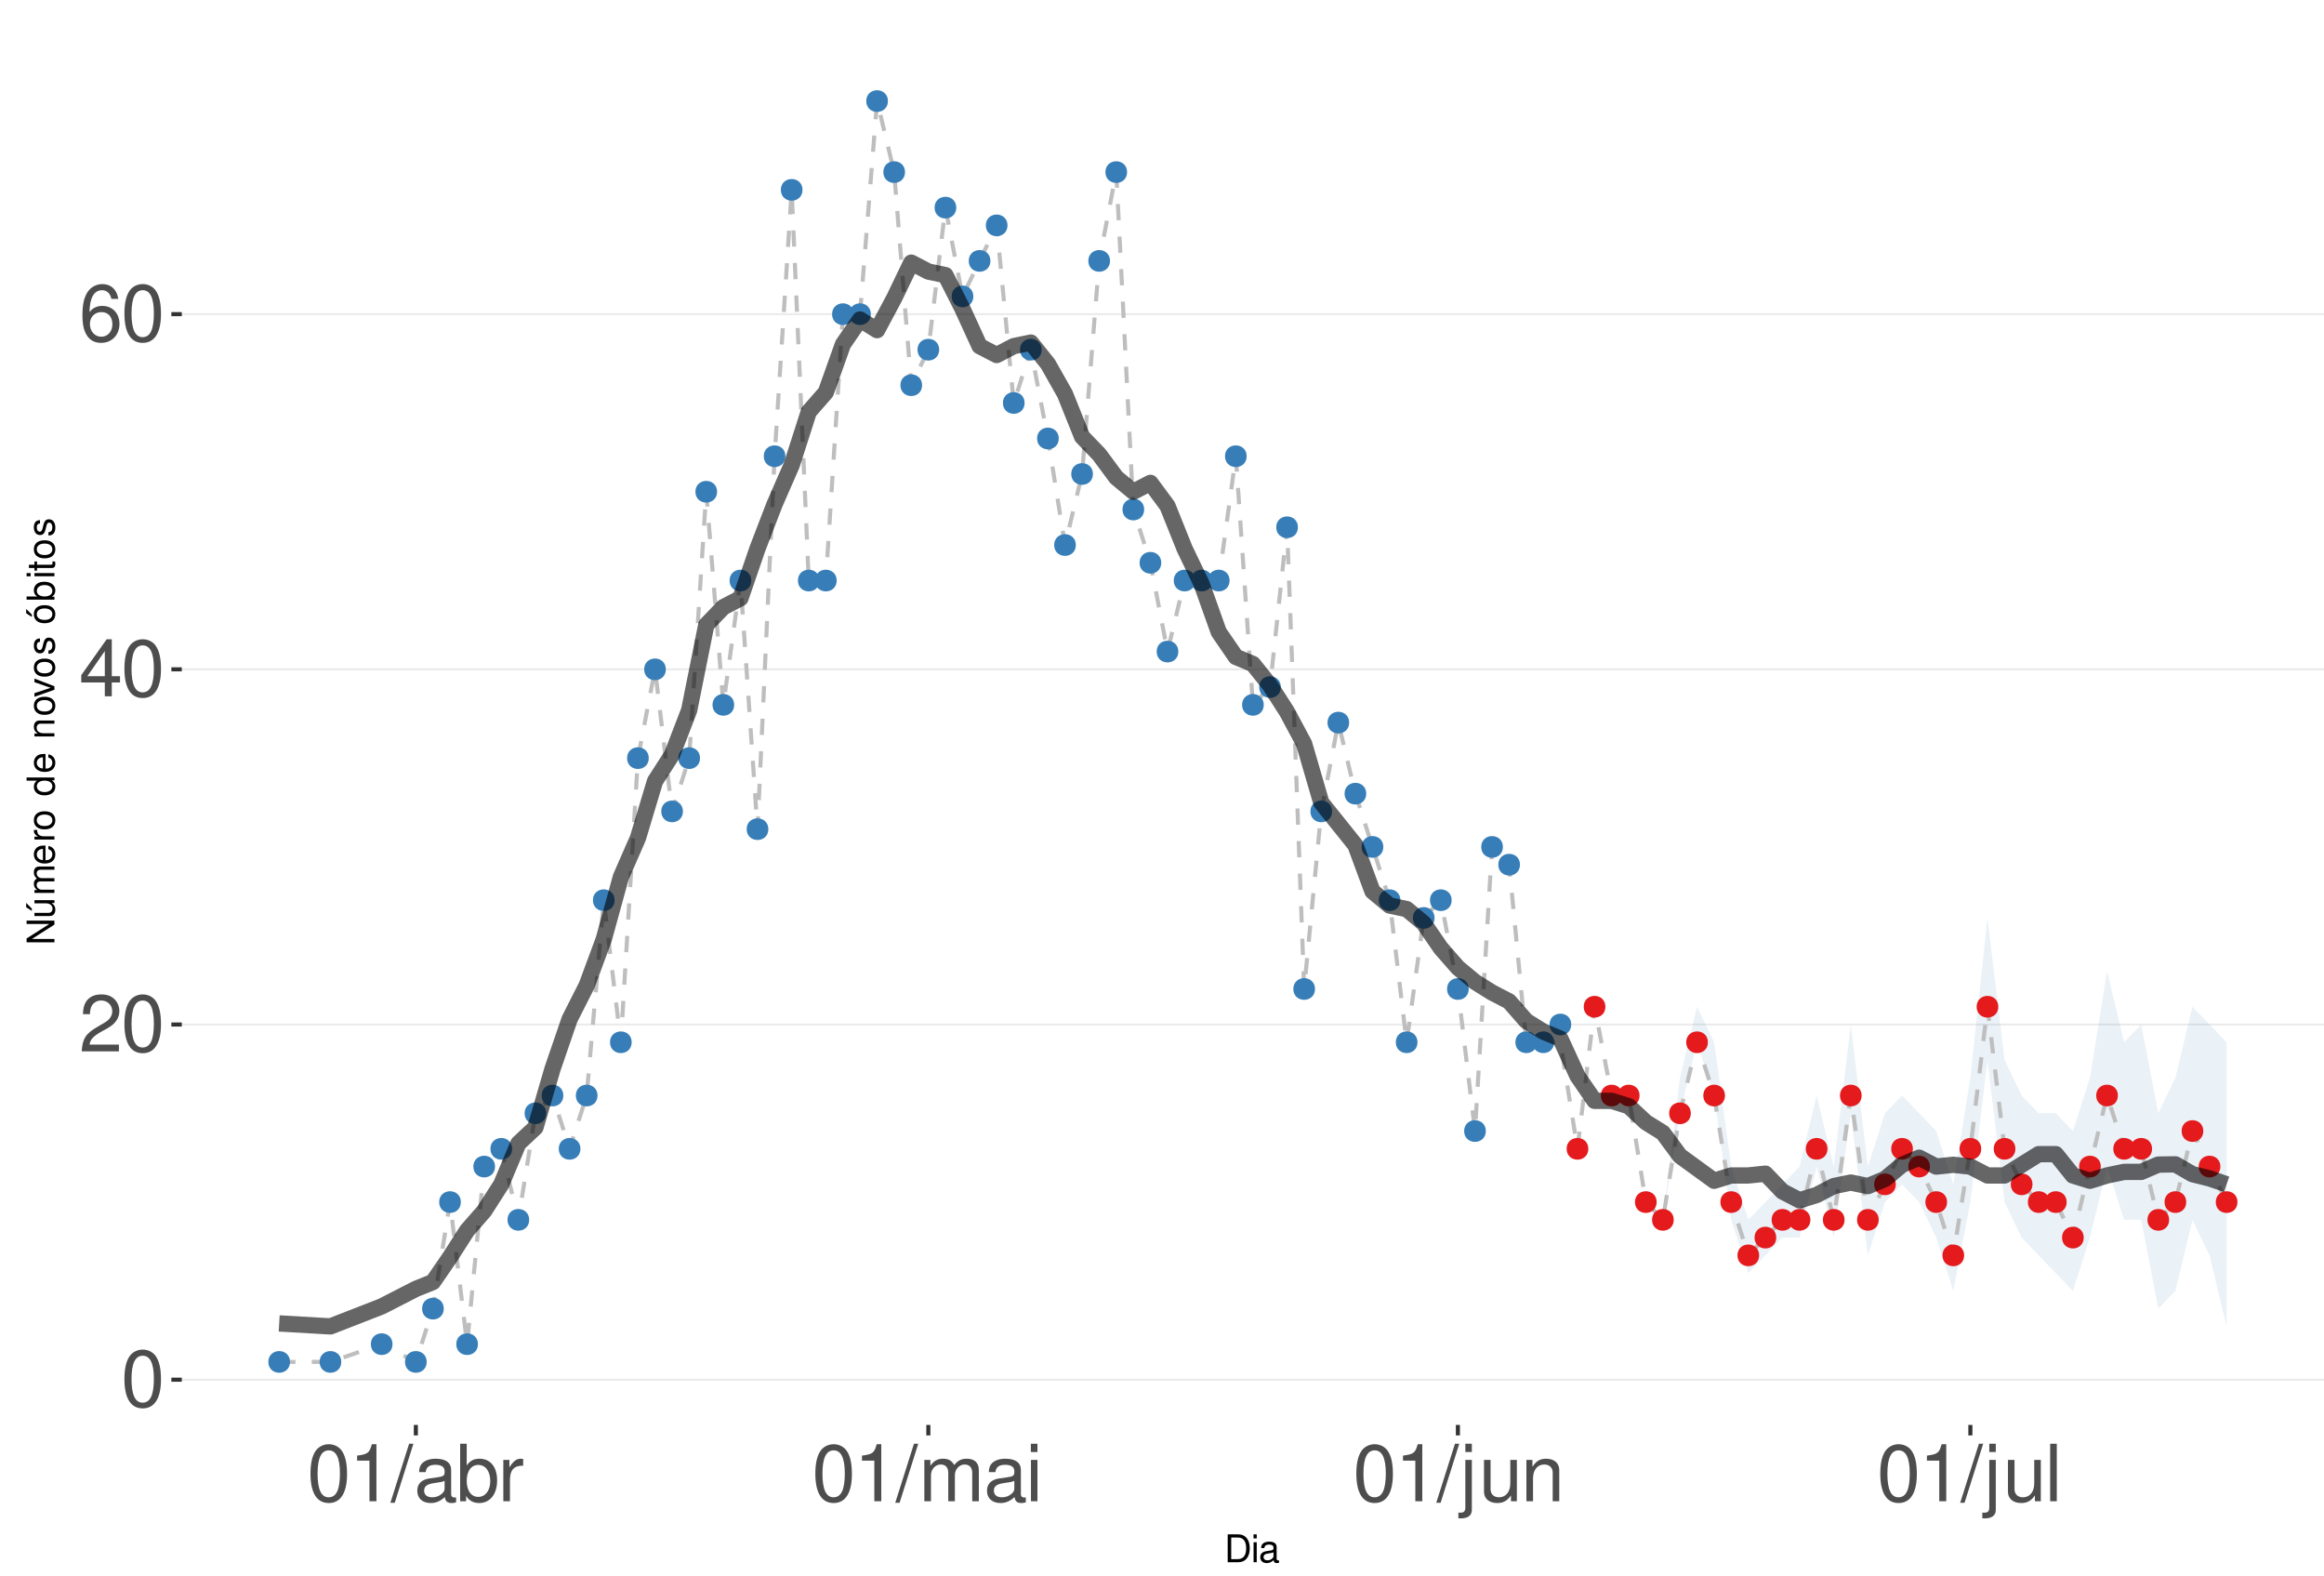 <?xml version="1.0" encoding="UTF-8"?>
<svg xmlns="http://www.w3.org/2000/svg" xmlns:xlink="http://www.w3.org/1999/xlink" width="609pt" height="413pt" viewBox="0 0 609 413" version="1.1">
<defs>
<g>
<symbol overflow="visible" id="glyph0-0">
<path style="stroke:none;" d=""/>
</symbol>
<symbol overflow="visible" id="glyph0-1">
<path style="stroke:none;" d="M 5.688 -14.938 C 4.312 -14.938 3.078 -14.312 2.312 -13.297 C 1.359 -11.984 0.891 -10 0.891 -7.234 C 0.891 -2.188 2.547 0.469 5.688 0.469 C 8.781 0.469 10.469 -2.188 10.469 -7.109 C 10.469 -10 10.016 -11.938 9.047 -13.297 C 8.281 -14.328 7.062 -14.938 5.688 -14.938 Z M 5.688 -13.328 C 7.641 -13.328 8.609 -11.312 8.609 -7.266 C 8.609 -3.016 7.656 -1.031 5.641 -1.031 C 3.719 -1.031 2.75 -3.094 2.75 -7.203 C 2.75 -11.312 3.719 -13.328 5.688 -13.328 Z M 5.688 -13.328 "/>
</symbol>
<symbol overflow="visible" id="glyph0-2">
<path style="stroke:none;" d="M 10.453 -1.797 L 2.75 -1.797 C 2.938 -3.031 3.594 -3.828 5.391 -4.922 L 7.453 -6.078 C 9.5 -7.203 10.562 -8.734 10.562 -10.578 C 10.562 -11.812 10.062 -12.969 9.188 -13.781 C 8.328 -14.562 7.25 -14.938 5.859 -14.938 C 4 -14.938 2.625 -14.281 1.812 -13 C 1.297 -12.203 1.078 -11.281 1.031 -9.766 L 2.844 -9.766 C 2.906 -10.781 3.031 -11.375 3.281 -11.875 C 3.766 -12.781 4.703 -13.344 5.797 -13.344 C 7.453 -13.344 8.703 -12.141 8.703 -10.531 C 8.703 -9.344 8.016 -8.297 6.719 -7.562 L 4.812 -6.438 C 1.75 -4.688 0.875 -3.281 0.703 -0.016 L 10.453 -0.016 Z M 10.453 -1.797 "/>
</symbol>
<symbol overflow="visible" id="glyph0-3">
<path style="stroke:none;" d="M 6.75 -3.609 L 6.75 0 L 8.578 0 L 8.578 -3.609 L 10.734 -3.609 L 10.734 -5.25 L 8.578 -5.25 L 8.578 -14.938 L 7.234 -14.938 L 0.578 -5.531 L 0.578 -3.609 Z M 6.75 -5.25 L 2.172 -5.25 L 6.75 -11.844 Z M 6.75 -5.25 "/>
</symbol>
<symbol overflow="visible" id="glyph0-4">
<path style="stroke:none;" d="M 10.281 -11.047 C 9.938 -13.484 8.359 -14.938 6.141 -14.938 C 4.531 -14.938 3.078 -14.156 2.203 -12.812 C 1.281 -11.344 0.891 -9.516 0.891 -6.812 C 0.891 -4.297 1.234 -2.703 2.125 -1.391 C 2.906 -0.172 4.188 0.469 5.797 0.469 C 8.594 0.469 10.594 -1.609 10.594 -4.531 C 10.594 -7.266 8.734 -9.219 6.109 -9.219 C 4.672 -9.219 3.531 -8.672 2.75 -7.578 C 2.766 -11.281 3.922 -13.328 6.016 -13.328 C 7.297 -13.328 8.188 -12.5 8.469 -11.047 Z M 5.891 -7.594 C 7.641 -7.594 8.734 -6.359 8.734 -4.375 C 8.734 -2.5 7.5 -1.141 5.828 -1.141 C 4.125 -1.141 2.844 -2.562 2.844 -4.469 C 2.844 -6.328 4.094 -7.594 5.891 -7.594 Z M 5.891 -7.594 "/>
</symbol>
<symbol overflow="visible" id="glyph0-5">
<path style="stroke:none;" d="M 5.344 -10.641 L 5.344 0 L 7.172 0 L 7.172 -14.938 L 5.969 -14.938 C 5.328 -12.641 4.922 -12.328 2.109 -11.953 L 2.109 -10.641 Z M 5.344 -10.641 "/>
</symbol>
<symbol overflow="visible" id="glyph0-6">
<path style="stroke:none;" d="M 4.734 -15.062 L -0.172 0.406 L 0.969 0.406 L 5.859 -15.062 Z M 4.734 -15.062 "/>
</symbol>
<symbol overflow="visible" id="glyph0-7">
<path style="stroke:none;" d="M 11.047 -1.016 C 10.859 -0.969 10.781 -0.969 10.672 -0.969 C 10.078 -0.969 9.75 -1.281 9.75 -1.812 L 9.75 -8.188 C 9.75 -10.094 8.344 -11.141 5.688 -11.141 C 4.094 -11.141 2.828 -10.672 2.094 -9.875 C 1.594 -9.312 1.391 -8.703 1.344 -7.625 L 3.078 -7.625 C 3.219 -8.938 4 -9.547 5.625 -9.547 C 7.188 -9.547 8.031 -8.969 8.031 -7.938 L 8.031 -7.484 C 8.016 -6.734 7.641 -6.469 6.234 -6.281 C 3.797 -5.969 3.422 -5.891 2.766 -5.625 C 1.516 -5.078 0.875 -4.125 0.875 -2.734 C 0.875 -0.766 2.234 0.469 4.422 0.469 C 5.781 0.469 6.875 0 8.094 -1.109 C 8.219 0 8.766 0.469 9.875 0.469 C 10.25 0.469 10.469 0.438 11.047 0.297 Z M 8.031 -3.406 C 8.031 -2.828 7.875 -2.484 7.359 -2 C 6.656 -1.359 5.797 -1.031 4.797 -1.031 C 3.453 -1.031 2.672 -1.672 2.672 -2.766 C 2.672 -3.906 3.406 -4.484 5.266 -4.75 C 7.109 -5 7.453 -5.078 8.031 -5.344 Z M 8.031 -3.406 "/>
</symbol>
<symbol overflow="visible" id="glyph0-8">
<path style="stroke:none;" d="M 1.109 -15.062 L 1.109 0 L 2.672 0 L 2.672 -1.391 C 3.484 -0.125 4.578 0.469 6.094 0.469 C 8.938 0.469 10.797 -1.859 10.797 -5.453 C 10.797 -8.969 9.047 -11.141 6.172 -11.141 C 4.688 -11.141 3.641 -10.578 2.828 -9.359 L 2.828 -15.062 Z M 5.844 -9.516 C 7.766 -9.516 9 -7.844 9 -5.266 C 9 -2.812 7.719 -1.141 5.844 -1.141 C 4 -1.141 2.828 -2.781 2.828 -5.328 C 2.828 -7.875 4 -9.516 5.844 -9.516 Z M 5.844 -9.516 "/>
</symbol>
<symbol overflow="visible" id="glyph0-9">
<path style="stroke:none;" d="M 1.422 -10.828 L 1.422 0 L 3.156 0 L 3.156 -5.625 C 3.188 -8.219 4.25 -9.375 6.625 -9.312 L 6.625 -11.078 C 6.344 -11.109 6.172 -11.141 5.969 -11.141 C 4.859 -11.141 4 -10.469 3.016 -8.859 L 3.016 -10.828 Z M 1.422 -10.828 "/>
</symbol>
<symbol overflow="visible" id="glyph0-10">
<path style="stroke:none;" d="M 1.453 -10.828 L 1.453 0 L 3.188 0 L 3.188 -6.797 C 3.188 -8.359 4.312 -9.625 5.719 -9.625 C 7 -9.625 7.719 -8.844 7.719 -7.453 L 7.719 0 L 9.453 0 L 9.453 -6.797 C 9.453 -8.359 10.594 -9.625 12 -9.625 C 13.266 -9.625 14 -8.812 14 -7.453 L 14 0 L 15.734 0 L 15.734 -8.125 C 15.734 -10.062 14.625 -11.141 12.594 -11.141 C 11.156 -11.141 10.281 -10.703 9.281 -9.484 C 8.641 -10.641 7.766 -11.141 6.359 -11.141 C 4.922 -11.141 3.953 -10.594 3.031 -9.297 L 3.031 -10.828 Z M 1.453 -10.828 "/>
</symbol>
<symbol overflow="visible" id="glyph0-11">
<path style="stroke:none;" d="M 3.094 -10.828 L 1.391 -10.828 L 1.391 0 L 3.094 0 Z M 3.094 -15.062 L 1.359 -15.062 L 1.359 -12.891 L 3.094 -12.891 Z M 3.094 -15.062 "/>
</symbol>
<symbol overflow="visible" id="glyph0-12">
<path style="stroke:none;" d="M 1.453 -10.828 L 1.453 1.562 C 1.453 2.641 1.109 3 0.047 3 C -0.078 3 -0.141 3 -0.375 2.969 L -0.375 4.438 C -0.172 4.484 -0.062 4.5 0.203 4.5 C 2.141 4.5 3.156 3.734 3.156 2.25 L 3.156 -10.828 Z M 3.156 -15.062 L 1.453 -15.062 L 1.453 -12.891 L 3.156 -12.891 Z M 3.156 -15.062 "/>
</symbol>
<symbol overflow="visible" id="glyph0-13">
<path style="stroke:none;" d="M 9.953 0 L 9.953 -10.828 L 8.234 -10.828 L 8.234 -4.688 C 8.234 -2.484 7.078 -1.031 5.281 -1.031 C 3.922 -1.031 3.062 -1.859 3.062 -3.156 L 3.062 -10.828 L 1.344 -10.828 L 1.344 -2.484 C 1.344 -0.688 2.688 0.469 4.797 0.469 C 6.375 0.469 7.391 -0.078 8.406 -1.516 L 8.406 0 Z M 9.953 0 "/>
</symbol>
<symbol overflow="visible" id="glyph0-14">
<path style="stroke:none;" d="M 1.453 -10.828 L 1.453 0 L 3.188 0 L 3.188 -5.969 C 3.188 -8.188 4.344 -9.625 6.109 -9.625 C 7.484 -9.625 8.344 -8.797 8.344 -7.5 L 8.344 0 L 10.062 0 L 10.062 -8.188 C 10.062 -9.984 8.719 -11.141 6.625 -11.141 C 5.016 -11.141 3.984 -10.516 3.031 -9 L 3.031 -10.828 Z M 1.453 -10.828 "/>
</symbol>
<symbol overflow="visible" id="glyph0-15">
<path style="stroke:none;" d="M 3.141 -15.062 L 1.406 -15.062 L 1.406 0 L 3.141 0 Z M 3.141 -15.062 "/>
</symbol>
<symbol overflow="visible" id="glyph1-0">
<path style="stroke:none;" d=""/>
</symbol>
<symbol overflow="visible" id="glyph1-1">
<path style="stroke:none;" d="M 0.891 0 L 3.703 0 C 5.547 0 6.672 -1.375 6.672 -3.656 C 6.672 -5.906 5.547 -7.297 3.703 -7.297 L 0.891 -7.297 Z M 1.812 -0.812 L 1.812 -6.469 L 3.547 -6.469 C 4.984 -6.469 5.734 -5.5 5.734 -3.641 C 5.734 -1.797 4.984 -0.812 3.547 -0.812 Z M 1.812 -0.812 "/>
</symbol>
<symbol overflow="visible" id="glyph1-2">
<path style="stroke:none;" d="M 1.5 -5.234 L 0.672 -5.234 L 0.672 0 L 1.5 0 Z M 1.5 -7.297 L 0.656 -7.297 L 0.656 -6.234 L 1.5 -6.234 Z M 1.5 -7.297 "/>
</symbol>
<symbol overflow="visible" id="glyph1-3">
<path style="stroke:none;" d="M 5.344 -0.484 C 5.266 -0.469 5.219 -0.469 5.172 -0.469 C 4.875 -0.469 4.719 -0.625 4.719 -0.875 L 4.719 -3.953 C 4.719 -4.891 4.047 -5.391 2.75 -5.391 C 1.984 -5.391 1.375 -5.172 1.016 -4.781 C 0.766 -4.516 0.672 -4.203 0.656 -3.688 L 1.484 -3.688 C 1.562 -4.328 1.938 -4.625 2.719 -4.625 C 3.484 -4.625 3.891 -4.344 3.891 -3.844 L 3.891 -3.625 C 3.875 -3.266 3.703 -3.125 3.016 -3.047 C 1.844 -2.891 1.656 -2.844 1.344 -2.719 C 0.734 -2.453 0.422 -2 0.422 -1.312 C 0.422 -0.375 1.078 0.234 2.141 0.234 C 2.797 0.234 3.328 0 3.922 -0.547 C 3.984 0 4.234 0.234 4.781 0.234 C 4.953 0.234 5.062 0.203 5.344 0.141 Z M 3.891 -1.656 C 3.891 -1.375 3.812 -1.203 3.562 -0.969 C 3.219 -0.656 2.812 -0.5 2.312 -0.5 C 1.672 -0.5 1.297 -0.812 1.297 -1.344 C 1.297 -1.891 1.656 -2.172 2.547 -2.297 C 3.438 -2.422 3.609 -2.453 3.891 -2.594 Z M 3.891 -1.656 "/>
</symbol>
<symbol overflow="visible" id="glyph2-0">
<path style="stroke:none;" d=""/>
</symbol>
<symbol overflow="visible" id="glyph2-1">
<path style="stroke:none;" d="M -7.297 -6.453 L -7.297 -5.578 L -1.328 -5.578 L -7.297 -1.766 L -7.297 -0.766 L 0 -0.766 L 0 -1.641 L -5.906 -1.641 L 0 -5.406 L 0 -6.453 Z M -7.297 -6.453 "/>
</symbol>
<symbol overflow="visible" id="glyph2-2">
<path style="stroke:none;" d="M 0 -4.812 L -5.234 -4.812 L -5.234 -3.984 L -2.266 -3.984 C -1.203 -3.984 -0.5 -3.438 -0.5 -2.562 C -0.5 -1.906 -0.906 -1.484 -1.531 -1.484 L -5.234 -1.484 L -5.234 -0.656 L -1.203 -0.656 C -0.328 -0.656 0.234 -1.297 0.234 -2.312 C 0.234 -3.094 -0.047 -3.578 -0.734 -4.062 L 0 -4.062 Z M -7.406 -2.953 L -5.922 -2 L -5.922 -2.594 L -7.406 -4.094 Z M -7.406 -2.953 "/>
</symbol>
<symbol overflow="visible" id="glyph2-3">
<path style="stroke:none;" d="M -5.234 -0.703 L 0 -0.703 L 0 -1.547 L -3.297 -1.547 C -4.047 -1.547 -4.656 -2.094 -4.656 -2.766 C -4.656 -3.391 -4.281 -3.734 -3.609 -3.734 L 0 -3.734 L 0 -4.578 L -3.297 -4.578 C -4.047 -4.578 -4.656 -5.125 -4.656 -5.812 C -4.656 -6.422 -4.266 -6.781 -3.609 -6.781 L 0 -6.781 L 0 -7.625 L -3.938 -7.625 C -4.875 -7.625 -5.391 -7.078 -5.391 -6.094 C -5.391 -5.406 -5.188 -4.984 -4.594 -4.484 C -5.156 -4.188 -5.391 -3.766 -5.391 -3.078 C -5.391 -2.375 -5.125 -1.906 -4.5 -1.469 L -5.234 -1.469 Z M -5.234 -0.703 "/>
</symbol>
<symbol overflow="visible" id="glyph2-4">
<path style="stroke:none;" d="M -2.344 -5.125 C -3.141 -5.125 -3.625 -5.062 -4.016 -4.922 C -4.875 -4.578 -5.391 -3.781 -5.391 -2.797 C -5.391 -1.344 -4.281 -0.406 -2.547 -0.406 C -0.812 -0.406 0.234 -1.297 0.234 -2.781 C 0.234 -3.984 -0.453 -4.812 -1.594 -5.016 L -1.594 -4.188 C -0.906 -3.953 -0.547 -3.484 -0.547 -2.812 C -0.547 -2.281 -0.781 -1.828 -1.219 -1.547 C -1.516 -1.344 -1.812 -1.281 -2.344 -1.266 Z M -3.016 -1.297 C -3.984 -1.359 -4.625 -1.953 -4.625 -2.797 C -4.625 -3.641 -3.953 -4.234 -3.016 -4.234 Z M -3.016 -1.297 "/>
</symbol>
<symbol overflow="visible" id="glyph2-5">
<path style="stroke:none;" d="M -5.234 -0.688 L 0 -0.688 L 0 -1.531 L -2.719 -1.531 C -3.984 -1.547 -4.547 -2.062 -4.516 -3.203 L -5.359 -3.203 C -5.375 -3.062 -5.391 -2.984 -5.391 -2.891 C -5.391 -2.344 -5.062 -1.938 -4.297 -1.453 L -5.234 -1.453 Z M -5.234 -0.688 "/>
</symbol>
<symbol overflow="visible" id="glyph2-6">
<path style="stroke:none;" d="M -5.391 -2.719 C -5.391 -1.234 -4.344 -0.359 -2.578 -0.359 C -0.812 -0.359 0.234 -1.234 0.234 -2.734 C 0.234 -4.203 -0.812 -5.094 -2.547 -5.094 C -4.359 -5.094 -5.391 -4.234 -5.391 -2.719 Z M -4.625 -2.734 C -4.625 -3.672 -3.844 -4.234 -2.547 -4.234 C -1.312 -4.234 -0.547 -3.656 -0.547 -2.734 C -0.547 -1.797 -1.312 -1.234 -2.578 -1.234 C -3.844 -1.234 -4.625 -1.797 -4.625 -2.734 Z M -4.625 -2.734 "/>
</symbol>
<symbol overflow="visible" id="glyph2-7">
<path style="stroke:none;" d=""/>
</symbol>
<symbol overflow="visible" id="glyph2-8">
<path style="stroke:none;" d="M -7.297 -4.953 L -7.297 -4.125 L -4.578 -4.125 C -5.109 -3.766 -5.391 -3.203 -5.391 -2.516 C -5.391 -1.156 -4.297 -0.266 -2.625 -0.266 C -0.859 -0.266 0.234 -1.125 0.234 -2.547 C 0.234 -3.266 -0.047 -3.766 -0.688 -4.203 L 0 -4.203 L 0 -4.953 Z M -4.609 -2.656 C -4.609 -3.547 -3.812 -4.125 -2.562 -4.125 C -1.344 -4.125 -0.547 -3.547 -0.547 -2.656 C -0.547 -1.734 -1.359 -1.125 -2.578 -1.125 C -3.797 -1.125 -4.609 -1.734 -4.609 -2.656 Z M -4.609 -2.656 "/>
</symbol>
<symbol overflow="visible" id="glyph2-9">
<path style="stroke:none;" d="M -5.234 -0.703 L 0 -0.703 L 0 -1.547 L -2.891 -1.547 C -3.953 -1.547 -4.656 -2.094 -4.656 -2.953 C -4.656 -3.625 -4.266 -4.047 -3.625 -4.047 L 0 -4.047 L 0 -4.875 L -3.953 -4.875 C -4.828 -4.875 -5.391 -4.219 -5.391 -3.203 C -5.391 -2.438 -5.094 -1.938 -4.359 -1.469 L -5.234 -1.469 Z M -5.234 -0.703 "/>
</symbol>
<symbol overflow="visible" id="glyph2-10">
<path style="stroke:none;" d="M 0 -2.844 L -5.234 -4.859 L -5.234 -3.922 L -0.984 -2.438 L -5.234 -1.047 L -5.234 -0.094 L 0 -1.938 Z M 0 -2.844 "/>
</symbol>
<symbol overflow="visible" id="glyph2-11">
<path style="stroke:none;" d="M -3.781 -4.375 C -4.812 -4.375 -5.391 -3.688 -5.391 -2.484 C -5.391 -1.266 -4.766 -0.469 -3.797 -0.469 C -2.969 -0.469 -2.578 -0.891 -2.281 -2.125 L -2.094 -2.906 C -1.953 -3.484 -1.734 -3.719 -1.375 -3.719 C -0.875 -3.719 -0.547 -3.234 -0.547 -2.5 C -0.547 -2.047 -0.672 -1.672 -0.891 -1.453 C -1.047 -1.328 -1.188 -1.266 -1.562 -1.219 L -1.562 -0.344 C -0.344 -0.375 0.234 -1.062 0.234 -2.438 C 0.234 -3.75 -0.422 -4.594 -1.438 -4.594 C -2.203 -4.594 -2.641 -4.156 -2.891 -3.109 L -3.078 -2.312 C -3.234 -1.625 -3.453 -1.344 -3.828 -1.344 C -4.312 -1.344 -4.625 -1.766 -4.625 -2.453 C -4.625 -3.125 -4.328 -3.484 -3.781 -3.5 Z M -3.781 -4.375 "/>
</symbol>
<symbol overflow="visible" id="glyph2-12">
<path style="stroke:none;" d="M -5.391 -2.719 C -5.391 -1.234 -4.344 -0.359 -2.578 -0.359 C -0.812 -0.359 0.234 -1.234 0.234 -2.734 C 0.234 -4.203 -0.812 -5.094 -2.547 -5.094 C -4.359 -5.094 -5.391 -4.234 -5.391 -2.719 Z M -4.625 -2.734 C -4.625 -3.672 -3.844 -4.234 -2.547 -4.234 C -1.312 -4.234 -0.547 -3.656 -0.547 -2.734 C -0.547 -1.797 -1.312 -1.234 -2.578 -1.234 C -3.844 -1.234 -4.625 -1.797 -4.625 -2.734 Z M -7.406 -2.984 L -5.922 -2.016 L -5.922 -2.625 L -7.406 -4.109 Z M -7.406 -2.984 "/>
</symbol>
<symbol overflow="visible" id="glyph2-13">
<path style="stroke:none;" d="M -7.297 -0.547 L 0 -0.547 L 0 -1.297 L -0.672 -1.297 C -0.062 -1.688 0.234 -2.219 0.234 -2.953 C 0.234 -4.328 -0.906 -5.234 -2.641 -5.234 C -4.344 -5.234 -5.391 -4.375 -5.391 -2.984 C -5.391 -2.266 -5.125 -1.766 -4.531 -1.375 L -7.297 -1.375 Z M -4.609 -2.828 C -4.609 -3.766 -3.797 -4.359 -2.547 -4.359 C -1.359 -4.359 -0.547 -3.734 -0.547 -2.828 C -0.547 -1.938 -1.344 -1.375 -2.578 -1.375 C -3.812 -1.375 -4.609 -1.938 -4.609 -2.828 Z M -4.609 -2.828 "/>
</symbol>
<symbol overflow="visible" id="glyph2-14">
<path style="stroke:none;" d="M -5.234 -1.5 L -5.234 -0.672 L 0 -0.672 L 0 -1.5 Z M -7.297 -1.5 L -7.297 -0.656 L -6.234 -0.656 L -6.234 -1.5 Z M -7.297 -1.5 "/>
</symbol>
<symbol overflow="visible" id="glyph2-15">
<path style="stroke:none;" d="M -5.234 -2.547 L -5.234 -1.688 L -6.688 -1.688 L -6.688 -0.844 L -5.234 -0.844 L -5.234 -0.141 L -4.562 -0.141 L -4.562 -0.844 L -0.594 -0.844 C -0.062 -0.844 0.234 -1.203 0.234 -1.859 C 0.234 -2.078 0.203 -2.266 0.156 -2.547 L -0.547 -2.547 C -0.516 -2.422 -0.5 -2.312 -0.5 -2.141 C -0.5 -1.781 -0.594 -1.688 -0.969 -1.688 L -4.562 -1.688 L -4.562 -2.547 Z M -5.234 -2.547 "/>
</symbol>
</g>
<clipPath id="clip1">
  <path d="M 47.645 9.961 L 609 9.961 L 609 373.328 L 47.645 373.328 Z M 47.645 9.961 "/>
</clipPath>
<clipPath id="clip2">
  <path d="M 47.645 361 L 609 361 L 609 362 L 47.645 362 Z M 47.645 361 "/>
</clipPath>
<clipPath id="clip3">
  <path d="M 47.645 268 L 609 268 L 609 269 L 47.645 269 Z M 47.645 268 "/>
</clipPath>
<clipPath id="clip4">
  <path d="M 47.645 175 L 609 175 L 609 176 L 47.645 176 Z M 47.645 175 "/>
</clipPath>
<clipPath id="clip5">
  <path d="M 47.645 82 L 609 82 L 609 83 L 47.645 83 Z M 47.645 82 "/>
</clipPath>
</defs>
<g id="surface229">
<rect x="0" y="0" width="609" height="413" style="fill:rgb(100%,100%,100%);fill-opacity:1;stroke:none;"/>
<rect x="0" y="0" width="609" height="413" style="fill:rgb(100%,100%,100%);fill-opacity:1;stroke:none;"/>
<path style="fill:none;stroke-width:1.067;stroke-linecap:round;stroke-linejoin:round;stroke:rgb(100%,100%,100%);stroke-opacity:1;stroke-miterlimit:10;" d="M 0 413 L 609 413 L 609 0 L 0 0 Z M 0 413 "/>
<g clip-path="url(#clip1)" clip-rule="nonzero">
<path style=" stroke:none;fill-rule:nonzero;fill:rgb(100%,100%,100%);fill-opacity:1;" d="M 47.645 373.328 L 609 373.328 L 609 9.961 L 47.645 9.961 Z M 47.645 373.328 "/>
</g>
<g clip-path="url(#clip2)" clip-rule="nonzero">
<path style="fill:none;stroke-width:0.533;stroke-linecap:butt;stroke-linejoin:round;stroke:rgb(92.157%,92.157%,92.157%);stroke-opacity:1;stroke-miterlimit:10;" d="M 47.645 361.465 L 609 361.465 "/>
</g>
<g clip-path="url(#clip3)" clip-rule="nonzero">
<path style="fill:none;stroke-width:0.533;stroke-linecap:butt;stroke-linejoin:round;stroke:rgb(92.157%,92.157%,92.157%);stroke-opacity:1;stroke-miterlimit:10;" d="M 47.645 268.414 L 609 268.414 "/>
</g>
<g clip-path="url(#clip4)" clip-rule="nonzero">
<path style="fill:none;stroke-width:0.533;stroke-linecap:butt;stroke-linejoin:round;stroke:rgb(92.157%,92.157%,92.157%);stroke-opacity:1;stroke-miterlimit:10;" d="M 47.645 175.363 L 609 175.363 "/>
</g>
<g clip-path="url(#clip5)" clip-rule="nonzero">
<path style="fill:none;stroke-width:0.533;stroke-linecap:butt;stroke-linejoin:round;stroke:rgb(92.157%,92.157%,92.157%);stroke-opacity:1;stroke-miterlimit:10;" d="M 47.645 82.309 L 609 82.309 "/>
</g>
<path style=" stroke:none;fill-rule:nonzero;fill:rgb(21.569%,49.412%,72.157%);fill-opacity:0.102;" d="M 413.375 300.98 L 417.852 263.762 L 422.328 287.023 L 426.805 287.023 L 431.281 314.938 L 435.758 319.59 L 440.234 282.371 L 444.711 263.762 L 449.188 273.066 L 453.664 305.633 L 458.141 319.59 L 471.57 305.633 L 476.047 287.023 L 480.523 305.633 L 485 268.414 L 489.477 305.633 L 493.953 291.676 L 498.43 287.023 L 507.383 296.328 L 511.859 310.285 L 516.336 282.371 L 520.812 240.496 L 525.289 277.719 L 529.766 287.023 L 534.242 291.676 L 538.719 291.676 L 543.195 296.328 L 547.672 282.371 L 552.148 254.457 L 556.625 273.066 L 561.102 268.414 L 565.578 291.676 L 570.055 282.371 L 574.531 263.762 L 583.484 273.066 L 583.484 347.508 L 579.008 328.898 L 574.531 319.59 L 570.055 338.203 L 565.578 342.855 L 561.102 319.59 L 556.625 319.59 L 552.148 305.633 L 547.672 324.242 L 543.195 338.203 L 534.242 328.898 L 529.766 324.242 L 525.289 314.938 L 520.812 277.719 L 516.336 314.938 L 511.859 338.203 L 507.383 324.242 L 502.906 314.938 L 498.43 310.285 L 493.953 314.938 L 489.477 328.898 L 485 291.676 L 480.523 324.242 L 476.047 305.633 L 471.57 324.242 L 467.094 324.242 L 462.617 328.898 L 458.141 333.551 L 453.664 319.59 L 449.188 287.023 L 444.711 273.066 L 440.234 291.676 L 435.758 319.59 L 431.281 314.938 L 426.805 287.023 L 422.328 287.023 L 417.852 263.762 Z M 413.375 300.98 "/>
<path style="fill:none;stroke-width:1.067;stroke-linecap:butt;stroke-linejoin:round;stroke:rgb(74.51%,74.51%,74.51%);stroke-opacity:1;stroke-dasharray:4.268,4.268;stroke-miterlimit:10;" d="M 73.16 356.812 L 86.59 356.812 L 100.02 352.16 L 108.973 356.812 L 113.449 342.855 L 117.926 314.938 L 122.402 352.16 L 126.879 305.633 L 131.355 300.98 L 135.832 319.59 L 140.309 291.676 L 144.785 287.023 L 149.262 300.98 L 153.738 287.023 L 158.215 235.844 L 162.691 273.066 L 167.168 198.625 L 171.645 175.363 L 176.121 212.582 L 180.598 198.625 L 185.074 128.836 L 189.551 184.668 L 194.027 152.098 L 198.504 217.234 L 202.98 119.531 L 207.457 49.742 L 211.934 152.098 L 216.41 152.098 L 220.887 82.309 L 225.363 82.309 L 229.84 26.48 L 234.316 45.09 L 238.793 100.922 L 243.27 91.617 L 247.746 54.395 L 252.223 77.656 L 261.176 59.047 L 265.652 105.574 L 270.129 91.617 L 274.605 114.879 L 279.082 142.793 L 283.559 124.184 L 288.035 68.352 L 292.512 45.09 L 296.988 133.488 L 301.465 147.445 L 305.941 170.711 L 310.418 152.098 L 319.371 152.098 L 323.848 119.531 L 328.324 184.668 L 332.801 180.016 L 337.277 138.141 L 341.754 259.109 L 346.23 212.582 L 350.707 189.32 L 355.18 207.93 L 364.133 235.844 L 368.609 273.066 L 373.086 240.496 L 377.562 235.844 L 382.039 259.109 L 386.516 296.328 L 390.992 221.887 L 395.469 226.539 L 399.945 273.066 L 408.898 273.066 L 413.375 300.98 L 417.852 263.762 L 422.328 287.023 L 426.805 287.023 L 431.281 314.938 L 435.758 319.59 L 440.234 291.676 L 444.711 273.066 L 449.188 287.023 L 453.664 314.938 L 458.141 328.898 L 462.617 324.242 L 467.094 319.59 L 471.57 319.59 L 476.047 300.98 L 480.523 319.59 L 485 287.023 L 489.477 319.59 L 498.43 300.98 L 502.906 305.633 L 507.383 314.938 L 511.859 328.898 L 516.336 300.98 L 520.812 263.762 L 525.289 300.98 L 529.766 310.285 L 534.242 314.938 L 538.719 314.938 L 543.195 324.242 L 552.148 287.023 L 556.625 300.98 L 561.102 300.98 L 565.578 319.59 L 570.055 314.938 L 574.531 296.328 L 583.484 314.938 "/>
<path style="fill-rule:nonzero;fill:rgb(21.569%,49.412%,72.157%);fill-opacity:1;stroke-width:0.709;stroke-linecap:round;stroke-linejoin:round;stroke:rgb(21.569%,49.412%,72.157%);stroke-opacity:1;stroke-miterlimit:10;" d="M 75.648 356.812 C 75.648 360.129 70.672 360.129 70.672 356.812 C 70.672 353.496 75.648 353.496 75.648 356.812 "/>
<path style="fill-rule:nonzero;fill:rgb(21.569%,49.412%,72.157%);fill-opacity:1;stroke-width:0.709;stroke-linecap:round;stroke-linejoin:round;stroke:rgb(21.569%,49.412%,72.157%);stroke-opacity:1;stroke-miterlimit:10;" d="M 89.078 356.812 C 89.078 360.129 84.102 360.129 84.102 356.812 C 84.102 353.496 89.078 353.496 89.078 356.812 "/>
<path style="fill-rule:nonzero;fill:rgb(21.569%,49.412%,72.157%);fill-opacity:1;stroke-width:0.709;stroke-linecap:round;stroke-linejoin:round;stroke:rgb(21.569%,49.412%,72.157%);stroke-opacity:1;stroke-miterlimit:10;" d="M 102.508 352.16 C 102.508 355.477 97.531 355.477 97.531 352.16 C 97.531 348.844 102.508 348.844 102.508 352.16 "/>
<path style="fill-rule:nonzero;fill:rgb(21.569%,49.412%,72.157%);fill-opacity:1;stroke-width:0.709;stroke-linecap:round;stroke-linejoin:round;stroke:rgb(21.569%,49.412%,72.157%);stroke-opacity:1;stroke-miterlimit:10;" d="M 111.461 356.812 C 111.461 360.129 106.484 360.129 106.484 356.812 C 106.484 353.496 111.461 353.496 111.461 356.812 "/>
<path style="fill-rule:nonzero;fill:rgb(21.569%,49.412%,72.157%);fill-opacity:1;stroke-width:0.709;stroke-linecap:round;stroke-linejoin:round;stroke:rgb(21.569%,49.412%,72.157%);stroke-opacity:1;stroke-miterlimit:10;" d="M 115.938 342.855 C 115.938 346.172 110.961 346.172 110.961 342.855 C 110.961 339.535 115.938 339.535 115.938 342.855 "/>
<path style="fill-rule:nonzero;fill:rgb(21.569%,49.412%,72.157%);fill-opacity:1;stroke-width:0.709;stroke-linecap:round;stroke-linejoin:round;stroke:rgb(21.569%,49.412%,72.157%);stroke-opacity:1;stroke-miterlimit:10;" d="M 120.414 314.938 C 120.414 318.258 115.438 318.258 115.438 314.938 C 115.438 311.621 120.414 311.621 120.414 314.938 "/>
<path style="fill-rule:nonzero;fill:rgb(21.569%,49.412%,72.157%);fill-opacity:1;stroke-width:0.709;stroke-linecap:round;stroke-linejoin:round;stroke:rgb(21.569%,49.412%,72.157%);stroke-opacity:1;stroke-miterlimit:10;" d="M 124.891 352.16 C 124.891 355.477 119.914 355.477 119.914 352.16 C 119.914 348.844 124.891 348.844 124.891 352.16 "/>
<path style="fill-rule:nonzero;fill:rgb(21.569%,49.412%,72.157%);fill-opacity:1;stroke-width:0.709;stroke-linecap:round;stroke-linejoin:round;stroke:rgb(21.569%,49.412%,72.157%);stroke-opacity:1;stroke-miterlimit:10;" d="M 129.367 305.633 C 129.367 308.953 124.391 308.953 124.391 305.633 C 124.391 302.316 129.367 302.316 129.367 305.633 "/>
<path style="fill-rule:nonzero;fill:rgb(21.569%,49.412%,72.157%);fill-opacity:1;stroke-width:0.709;stroke-linecap:round;stroke-linejoin:round;stroke:rgb(21.569%,49.412%,72.157%);stroke-opacity:1;stroke-miterlimit:10;" d="M 133.844 300.98 C 133.844 304.301 128.867 304.301 128.867 300.98 C 128.867 297.664 133.844 297.664 133.844 300.98 "/>
<path style="fill-rule:nonzero;fill:rgb(21.569%,49.412%,72.157%);fill-opacity:1;stroke-width:0.709;stroke-linecap:round;stroke-linejoin:round;stroke:rgb(21.569%,49.412%,72.157%);stroke-opacity:1;stroke-miterlimit:10;" d="M 138.32 319.59 C 138.32 322.91 133.344 322.91 133.344 319.59 C 133.344 316.273 138.32 316.273 138.32 319.59 "/>
<path style="fill-rule:nonzero;fill:rgb(21.569%,49.412%,72.157%);fill-opacity:1;stroke-width:0.709;stroke-linecap:round;stroke-linejoin:round;stroke:rgb(21.569%,49.412%,72.157%);stroke-opacity:1;stroke-miterlimit:10;" d="M 142.797 291.676 C 142.797 294.992 137.82 294.992 137.82 291.676 C 137.82 288.359 142.797 288.359 142.797 291.676 "/>
<path style="fill-rule:nonzero;fill:rgb(21.569%,49.412%,72.157%);fill-opacity:1;stroke-width:0.709;stroke-linecap:round;stroke-linejoin:round;stroke:rgb(21.569%,49.412%,72.157%);stroke-opacity:1;stroke-miterlimit:10;" d="M 147.273 287.023 C 147.273 290.34 142.297 290.34 142.297 287.023 C 142.297 283.707 147.273 283.707 147.273 287.023 "/>
<path style="fill-rule:nonzero;fill:rgb(21.569%,49.412%,72.157%);fill-opacity:1;stroke-width:0.709;stroke-linecap:round;stroke-linejoin:round;stroke:rgb(21.569%,49.412%,72.157%);stroke-opacity:1;stroke-miterlimit:10;" d="M 151.75 300.98 C 151.75 304.301 146.773 304.301 146.773 300.98 C 146.773 297.664 151.75 297.664 151.75 300.98 "/>
<path style="fill-rule:nonzero;fill:rgb(21.569%,49.412%,72.157%);fill-opacity:1;stroke-width:0.709;stroke-linecap:round;stroke-linejoin:round;stroke:rgb(21.569%,49.412%,72.157%);stroke-opacity:1;stroke-miterlimit:10;" d="M 156.227 287.023 C 156.227 290.34 151.25 290.34 151.25 287.023 C 151.25 283.707 156.227 283.707 156.227 287.023 "/>
<path style="fill-rule:nonzero;fill:rgb(21.569%,49.412%,72.157%);fill-opacity:1;stroke-width:0.709;stroke-linecap:round;stroke-linejoin:round;stroke:rgb(21.569%,49.412%,72.157%);stroke-opacity:1;stroke-miterlimit:10;" d="M 160.703 235.844 C 160.703 239.164 155.727 239.164 155.727 235.844 C 155.727 232.527 160.703 232.527 160.703 235.844 "/>
<path style="fill-rule:nonzero;fill:rgb(21.569%,49.412%,72.157%);fill-opacity:1;stroke-width:0.709;stroke-linecap:round;stroke-linejoin:round;stroke:rgb(21.569%,49.412%,72.157%);stroke-opacity:1;stroke-miterlimit:10;" d="M 165.18 273.066 C 165.18 276.383 160.203 276.383 160.203 273.066 C 160.203 269.75 165.18 269.75 165.18 273.066 "/>
<path style="fill-rule:nonzero;fill:rgb(21.569%,49.412%,72.157%);fill-opacity:1;stroke-width:0.709;stroke-linecap:round;stroke-linejoin:round;stroke:rgb(21.569%,49.412%,72.157%);stroke-opacity:1;stroke-miterlimit:10;" d="M 169.656 198.625 C 169.656 201.941 164.68 201.941 164.68 198.625 C 164.68 195.309 169.656 195.309 169.656 198.625 "/>
<path style="fill-rule:nonzero;fill:rgb(21.569%,49.412%,72.157%);fill-opacity:1;stroke-width:0.709;stroke-linecap:round;stroke-linejoin:round;stroke:rgb(21.569%,49.412%,72.157%);stroke-opacity:1;stroke-miterlimit:10;" d="M 174.133 175.363 C 174.133 178.68 169.156 178.68 169.156 175.363 C 169.156 172.043 174.133 172.043 174.133 175.363 "/>
<path style="fill-rule:nonzero;fill:rgb(21.569%,49.412%,72.157%);fill-opacity:1;stroke-width:0.709;stroke-linecap:round;stroke-linejoin:round;stroke:rgb(21.569%,49.412%,72.157%);stroke-opacity:1;stroke-miterlimit:10;" d="M 178.609 212.582 C 178.609 215.898 173.633 215.898 173.633 212.582 C 173.633 209.266 178.609 209.266 178.609 212.582 "/>
<path style="fill-rule:nonzero;fill:rgb(21.569%,49.412%,72.157%);fill-opacity:1;stroke-width:0.709;stroke-linecap:round;stroke-linejoin:round;stroke:rgb(21.569%,49.412%,72.157%);stroke-opacity:1;stroke-miterlimit:10;" d="M 183.086 198.625 C 183.086 201.941 178.109 201.941 178.109 198.625 C 178.109 195.309 183.086 195.309 183.086 198.625 "/>
<path style="fill-rule:nonzero;fill:rgb(21.569%,49.412%,72.157%);fill-opacity:1;stroke-width:0.709;stroke-linecap:round;stroke-linejoin:round;stroke:rgb(21.569%,49.412%,72.157%);stroke-opacity:1;stroke-miterlimit:10;" d="M 187.562 128.836 C 187.562 132.152 182.586 132.152 182.586 128.836 C 182.586 125.52 187.562 125.52 187.562 128.836 "/>
<path style="fill-rule:nonzero;fill:rgb(21.569%,49.412%,72.157%);fill-opacity:1;stroke-width:0.709;stroke-linecap:round;stroke-linejoin:round;stroke:rgb(21.569%,49.412%,72.157%);stroke-opacity:1;stroke-miterlimit:10;" d="M 192.039 184.668 C 192.039 187.984 187.062 187.984 187.062 184.668 C 187.062 181.348 192.039 181.348 192.039 184.668 "/>
<path style="fill-rule:nonzero;fill:rgb(21.569%,49.412%,72.157%);fill-opacity:1;stroke-width:0.709;stroke-linecap:round;stroke-linejoin:round;stroke:rgb(21.569%,49.412%,72.157%);stroke-opacity:1;stroke-miterlimit:10;" d="M 196.516 152.098 C 196.516 155.418 191.539 155.418 191.539 152.098 C 191.539 148.781 196.516 148.781 196.516 152.098 "/>
<path style="fill-rule:nonzero;fill:rgb(21.569%,49.412%,72.157%);fill-opacity:1;stroke-width:0.709;stroke-linecap:round;stroke-linejoin:round;stroke:rgb(21.569%,49.412%,72.157%);stroke-opacity:1;stroke-miterlimit:10;" d="M 200.992 217.234 C 200.992 220.551 196.016 220.551 196.016 217.234 C 196.016 213.918 200.992 213.918 200.992 217.234 "/>
<path style="fill-rule:nonzero;fill:rgb(21.569%,49.412%,72.157%);fill-opacity:1;stroke-width:0.709;stroke-linecap:round;stroke-linejoin:round;stroke:rgb(21.569%,49.412%,72.157%);stroke-opacity:1;stroke-miterlimit:10;" d="M 205.469 119.531 C 205.469 122.848 200.492 122.848 200.492 119.531 C 200.492 116.215 205.469 116.215 205.469 119.531 "/>
<path style="fill-rule:nonzero;fill:rgb(21.569%,49.412%,72.157%);fill-opacity:1;stroke-width:0.709;stroke-linecap:round;stroke-linejoin:round;stroke:rgb(21.569%,49.412%,72.157%);stroke-opacity:1;stroke-miterlimit:10;" d="M 209.945 49.742 C 209.945 53.059 204.969 53.059 204.969 49.742 C 204.969 46.426 209.945 46.426 209.945 49.742 "/>
<path style="fill-rule:nonzero;fill:rgb(21.569%,49.412%,72.157%);fill-opacity:1;stroke-width:0.709;stroke-linecap:round;stroke-linejoin:round;stroke:rgb(21.569%,49.412%,72.157%);stroke-opacity:1;stroke-miterlimit:10;" d="M 214.422 152.098 C 214.422 155.418 209.445 155.418 209.445 152.098 C 209.445 148.781 214.422 148.781 214.422 152.098 "/>
<path style="fill-rule:nonzero;fill:rgb(21.569%,49.412%,72.157%);fill-opacity:1;stroke-width:0.709;stroke-linecap:round;stroke-linejoin:round;stroke:rgb(21.569%,49.412%,72.157%);stroke-opacity:1;stroke-miterlimit:10;" d="M 218.898 152.098 C 218.898 155.418 213.922 155.418 213.922 152.098 C 213.922 148.781 218.898 148.781 218.898 152.098 "/>
<path style="fill-rule:nonzero;fill:rgb(21.569%,49.412%,72.157%);fill-opacity:1;stroke-width:0.709;stroke-linecap:round;stroke-linejoin:round;stroke:rgb(21.569%,49.412%,72.157%);stroke-opacity:1;stroke-miterlimit:10;" d="M 223.375 82.309 C 223.375 85.629 218.398 85.629 218.398 82.309 C 218.398 78.992 223.375 78.992 223.375 82.309 "/>
<path style="fill-rule:nonzero;fill:rgb(21.569%,49.412%,72.157%);fill-opacity:1;stroke-width:0.709;stroke-linecap:round;stroke-linejoin:round;stroke:rgb(21.569%,49.412%,72.157%);stroke-opacity:1;stroke-miterlimit:10;" d="M 227.852 82.309 C 227.852 85.629 222.875 85.629 222.875 82.309 C 222.875 78.992 227.852 78.992 227.852 82.309 "/>
<path style="fill-rule:nonzero;fill:rgb(21.569%,49.412%,72.157%);fill-opacity:1;stroke-width:0.709;stroke-linecap:round;stroke-linejoin:round;stroke:rgb(21.569%,49.412%,72.157%);stroke-opacity:1;stroke-miterlimit:10;" d="M 232.328 26.48 C 232.328 29.797 227.352 29.797 227.352 26.48 C 227.352 23.16 232.328 23.16 232.328 26.48 "/>
<path style="fill-rule:nonzero;fill:rgb(21.569%,49.412%,72.157%);fill-opacity:1;stroke-width:0.709;stroke-linecap:round;stroke-linejoin:round;stroke:rgb(21.569%,49.412%,72.157%);stroke-opacity:1;stroke-miterlimit:10;" d="M 236.805 45.09 C 236.805 48.406 231.828 48.406 231.828 45.09 C 231.828 41.773 236.805 41.773 236.805 45.09 "/>
<path style="fill-rule:nonzero;fill:rgb(21.569%,49.412%,72.157%);fill-opacity:1;stroke-width:0.709;stroke-linecap:round;stroke-linejoin:round;stroke:rgb(21.569%,49.412%,72.157%);stroke-opacity:1;stroke-miterlimit:10;" d="M 241.281 100.922 C 241.281 104.238 236.305 104.238 236.305 100.922 C 236.305 97.602 241.281 97.602 241.281 100.922 "/>
<path style="fill-rule:nonzero;fill:rgb(21.569%,49.412%,72.157%);fill-opacity:1;stroke-width:0.709;stroke-linecap:round;stroke-linejoin:round;stroke:rgb(21.569%,49.412%,72.157%);stroke-opacity:1;stroke-miterlimit:10;" d="M 245.758 91.617 C 245.758 94.934 240.781 94.934 240.781 91.617 C 240.781 88.297 245.758 88.297 245.758 91.617 "/>
<path style="fill-rule:nonzero;fill:rgb(21.569%,49.412%,72.157%);fill-opacity:1;stroke-width:0.709;stroke-linecap:round;stroke-linejoin:round;stroke:rgb(21.569%,49.412%,72.157%);stroke-opacity:1;stroke-miterlimit:10;" d="M 250.234 54.395 C 250.234 57.711 245.258 57.711 245.258 54.395 C 245.258 51.078 250.234 51.078 250.234 54.395 "/>
<path style="fill-rule:nonzero;fill:rgb(21.569%,49.412%,72.157%);fill-opacity:1;stroke-width:0.709;stroke-linecap:round;stroke-linejoin:round;stroke:rgb(21.569%,49.412%,72.157%);stroke-opacity:1;stroke-miterlimit:10;" d="M 254.711 77.656 C 254.711 80.977 249.734 80.977 249.734 77.656 C 249.734 74.34 254.711 74.34 254.711 77.656 "/>
<path style="fill-rule:nonzero;fill:rgb(21.569%,49.412%,72.157%);fill-opacity:1;stroke-width:0.709;stroke-linecap:round;stroke-linejoin:round;stroke:rgb(21.569%,49.412%,72.157%);stroke-opacity:1;stroke-miterlimit:10;" d="M 259.188 68.352 C 259.188 71.672 254.211 71.672 254.211 68.352 C 254.211 65.035 259.188 65.035 259.188 68.352 "/>
<path style="fill-rule:nonzero;fill:rgb(21.569%,49.412%,72.157%);fill-opacity:1;stroke-width:0.709;stroke-linecap:round;stroke-linejoin:round;stroke:rgb(21.569%,49.412%,72.157%);stroke-opacity:1;stroke-miterlimit:10;" d="M 263.664 59.047 C 263.664 62.363 258.688 62.363 258.688 59.047 C 258.688 55.73 263.664 55.73 263.664 59.047 "/>
<path style="fill-rule:nonzero;fill:rgb(21.569%,49.412%,72.157%);fill-opacity:1;stroke-width:0.709;stroke-linecap:round;stroke-linejoin:round;stroke:rgb(21.569%,49.412%,72.157%);stroke-opacity:1;stroke-miterlimit:10;" d="M 268.141 105.574 C 268.141 108.891 263.164 108.891 263.164 105.574 C 263.164 102.254 268.141 102.254 268.141 105.574 "/>
<path style="fill-rule:nonzero;fill:rgb(21.569%,49.412%,72.157%);fill-opacity:1;stroke-width:0.709;stroke-linecap:round;stroke-linejoin:round;stroke:rgb(21.569%,49.412%,72.157%);stroke-opacity:1;stroke-miterlimit:10;" d="M 272.617 91.617 C 272.617 94.934 267.641 94.934 267.641 91.617 C 267.641 88.297 272.617 88.297 272.617 91.617 "/>
<path style="fill-rule:nonzero;fill:rgb(21.569%,49.412%,72.157%);fill-opacity:1;stroke-width:0.709;stroke-linecap:round;stroke-linejoin:round;stroke:rgb(21.569%,49.412%,72.157%);stroke-opacity:1;stroke-miterlimit:10;" d="M 277.094 114.879 C 277.094 118.195 272.117 118.195 272.117 114.879 C 272.117 111.559 277.094 111.559 277.094 114.879 "/>
<path style="fill-rule:nonzero;fill:rgb(21.569%,49.412%,72.157%);fill-opacity:1;stroke-width:0.709;stroke-linecap:round;stroke-linejoin:round;stroke:rgb(21.569%,49.412%,72.157%);stroke-opacity:1;stroke-miterlimit:10;" d="M 281.57 142.793 C 281.57 146.113 276.594 146.113 276.594 142.793 C 276.594 139.477 281.57 139.477 281.57 142.793 "/>
<path style="fill-rule:nonzero;fill:rgb(21.569%,49.412%,72.157%);fill-opacity:1;stroke-width:0.709;stroke-linecap:round;stroke-linejoin:round;stroke:rgb(21.569%,49.412%,72.157%);stroke-opacity:1;stroke-miterlimit:10;" d="M 286.047 124.184 C 286.047 127.5 281.07 127.5 281.07 124.184 C 281.07 120.867 286.047 120.867 286.047 124.184 "/>
<path style="fill-rule:nonzero;fill:rgb(21.569%,49.412%,72.157%);fill-opacity:1;stroke-width:0.709;stroke-linecap:round;stroke-linejoin:round;stroke:rgb(21.569%,49.412%,72.157%);stroke-opacity:1;stroke-miterlimit:10;" d="M 290.523 68.352 C 290.523 71.672 285.547 71.672 285.547 68.352 C 285.547 65.035 290.523 65.035 290.523 68.352 "/>
<path style="fill-rule:nonzero;fill:rgb(21.569%,49.412%,72.157%);fill-opacity:1;stroke-width:0.709;stroke-linecap:round;stroke-linejoin:round;stroke:rgb(21.569%,49.412%,72.157%);stroke-opacity:1;stroke-miterlimit:10;" d="M 295 45.09 C 295 48.406 290.023 48.406 290.023 45.09 C 290.023 41.773 295 41.773 295 45.09 "/>
<path style="fill-rule:nonzero;fill:rgb(21.569%,49.412%,72.157%);fill-opacity:1;stroke-width:0.709;stroke-linecap:round;stroke-linejoin:round;stroke:rgb(21.569%,49.412%,72.157%);stroke-opacity:1;stroke-miterlimit:10;" d="M 299.477 133.488 C 299.477 136.805 294.5 136.805 294.5 133.488 C 294.5 130.172 299.477 130.172 299.477 133.488 "/>
<path style="fill-rule:nonzero;fill:rgb(21.569%,49.412%,72.157%);fill-opacity:1;stroke-width:0.709;stroke-linecap:round;stroke-linejoin:round;stroke:rgb(21.569%,49.412%,72.157%);stroke-opacity:1;stroke-miterlimit:10;" d="M 303.953 147.445 C 303.953 150.766 298.977 150.766 298.977 147.445 C 298.977 144.129 303.953 144.129 303.953 147.445 "/>
<path style="fill-rule:nonzero;fill:rgb(21.569%,49.412%,72.157%);fill-opacity:1;stroke-width:0.709;stroke-linecap:round;stroke-linejoin:round;stroke:rgb(21.569%,49.412%,72.157%);stroke-opacity:1;stroke-miterlimit:10;" d="M 308.43 170.711 C 308.43 174.027 303.453 174.027 303.453 170.711 C 303.453 167.391 308.43 167.391 308.43 170.711 "/>
<path style="fill-rule:nonzero;fill:rgb(21.569%,49.412%,72.157%);fill-opacity:1;stroke-width:0.709;stroke-linecap:round;stroke-linejoin:round;stroke:rgb(21.569%,49.412%,72.157%);stroke-opacity:1;stroke-miterlimit:10;" d="M 312.906 152.098 C 312.906 155.418 307.93 155.418 307.93 152.098 C 307.93 148.781 312.906 148.781 312.906 152.098 "/>
<path style="fill-rule:nonzero;fill:rgb(21.569%,49.412%,72.157%);fill-opacity:1;stroke-width:0.709;stroke-linecap:round;stroke-linejoin:round;stroke:rgb(21.569%,49.412%,72.157%);stroke-opacity:1;stroke-miterlimit:10;" d="M 317.383 152.098 C 317.383 155.418 312.406 155.418 312.406 152.098 C 312.406 148.781 317.383 148.781 317.383 152.098 "/>
<path style="fill-rule:nonzero;fill:rgb(21.569%,49.412%,72.157%);fill-opacity:1;stroke-width:0.709;stroke-linecap:round;stroke-linejoin:round;stroke:rgb(21.569%,49.412%,72.157%);stroke-opacity:1;stroke-miterlimit:10;" d="M 321.859 152.098 C 321.859 155.418 316.883 155.418 316.883 152.098 C 316.883 148.781 321.859 148.781 321.859 152.098 "/>
<path style="fill-rule:nonzero;fill:rgb(21.569%,49.412%,72.157%);fill-opacity:1;stroke-width:0.709;stroke-linecap:round;stroke-linejoin:round;stroke:rgb(21.569%,49.412%,72.157%);stroke-opacity:1;stroke-miterlimit:10;" d="M 326.336 119.531 C 326.336 122.848 321.359 122.848 321.359 119.531 C 321.359 116.215 326.336 116.215 326.336 119.531 "/>
<path style="fill-rule:nonzero;fill:rgb(21.569%,49.412%,72.157%);fill-opacity:1;stroke-width:0.709;stroke-linecap:round;stroke-linejoin:round;stroke:rgb(21.569%,49.412%,72.157%);stroke-opacity:1;stroke-miterlimit:10;" d="M 330.812 184.668 C 330.812 187.984 325.836 187.984 325.836 184.668 C 325.836 181.348 330.812 181.348 330.812 184.668 "/>
<path style="fill-rule:nonzero;fill:rgb(21.569%,49.412%,72.157%);fill-opacity:1;stroke-width:0.709;stroke-linecap:round;stroke-linejoin:round;stroke:rgb(21.569%,49.412%,72.157%);stroke-opacity:1;stroke-miterlimit:10;" d="M 335.289 180.016 C 335.289 183.332 330.312 183.332 330.312 180.016 C 330.312 176.695 335.289 176.695 335.289 180.016 "/>
<path style="fill-rule:nonzero;fill:rgb(21.569%,49.412%,72.157%);fill-opacity:1;stroke-width:0.709;stroke-linecap:round;stroke-linejoin:round;stroke:rgb(21.569%,49.412%,72.157%);stroke-opacity:1;stroke-miterlimit:10;" d="M 339.766 138.141 C 339.766 141.457 334.789 141.457 334.789 138.141 C 334.789 134.824 339.766 134.824 339.766 138.141 "/>
<path style="fill-rule:nonzero;fill:rgb(21.569%,49.412%,72.157%);fill-opacity:1;stroke-width:0.709;stroke-linecap:round;stroke-linejoin:round;stroke:rgb(21.569%,49.412%,72.157%);stroke-opacity:1;stroke-miterlimit:10;" d="M 344.242 259.109 C 344.242 262.426 339.266 262.426 339.266 259.109 C 339.266 255.789 344.242 255.789 344.242 259.109 "/>
<path style="fill-rule:nonzero;fill:rgb(21.569%,49.412%,72.157%);fill-opacity:1;stroke-width:0.709;stroke-linecap:round;stroke-linejoin:round;stroke:rgb(21.569%,49.412%,72.157%);stroke-opacity:1;stroke-miterlimit:10;" d="M 348.719 212.582 C 348.719 215.898 343.742 215.898 343.742 212.582 C 343.742 209.266 348.719 209.266 348.719 212.582 "/>
<path style="fill-rule:nonzero;fill:rgb(21.569%,49.412%,72.157%);fill-opacity:1;stroke-width:0.709;stroke-linecap:round;stroke-linejoin:round;stroke:rgb(21.569%,49.412%,72.157%);stroke-opacity:1;stroke-miterlimit:10;" d="M 353.195 189.32 C 353.195 192.637 348.219 192.637 348.219 189.32 C 348.219 186 353.195 186 353.195 189.32 "/>
<path style="fill-rule:nonzero;fill:rgb(21.569%,49.412%,72.157%);fill-opacity:1;stroke-width:0.709;stroke-linecap:round;stroke-linejoin:round;stroke:rgb(21.569%,49.412%,72.157%);stroke-opacity:1;stroke-miterlimit:10;" d="M 357.668 207.93 C 357.668 211.246 352.691 211.246 352.691 207.93 C 352.691 204.613 357.668 204.613 357.668 207.93 "/>
<path style="fill-rule:nonzero;fill:rgb(21.569%,49.412%,72.157%);fill-opacity:1;stroke-width:0.709;stroke-linecap:round;stroke-linejoin:round;stroke:rgb(21.569%,49.412%,72.157%);stroke-opacity:1;stroke-miterlimit:10;" d="M 362.145 221.887 C 362.145 225.207 357.168 225.207 357.168 221.887 C 357.168 218.57 362.145 218.57 362.145 221.887 "/>
<path style="fill-rule:nonzero;fill:rgb(21.569%,49.412%,72.157%);fill-opacity:1;stroke-width:0.709;stroke-linecap:round;stroke-linejoin:round;stroke:rgb(21.569%,49.412%,72.157%);stroke-opacity:1;stroke-miterlimit:10;" d="M 366.621 235.844 C 366.621 239.164 361.645 239.164 361.645 235.844 C 361.645 232.527 366.621 232.527 366.621 235.844 "/>
<path style="fill-rule:nonzero;fill:rgb(21.569%,49.412%,72.157%);fill-opacity:1;stroke-width:0.709;stroke-linecap:round;stroke-linejoin:round;stroke:rgb(21.569%,49.412%,72.157%);stroke-opacity:1;stroke-miterlimit:10;" d="M 371.098 273.066 C 371.098 276.383 366.121 276.383 366.121 273.066 C 366.121 269.75 371.098 269.75 371.098 273.066 "/>
<path style="fill-rule:nonzero;fill:rgb(21.569%,49.412%,72.157%);fill-opacity:1;stroke-width:0.709;stroke-linecap:round;stroke-linejoin:round;stroke:rgb(21.569%,49.412%,72.157%);stroke-opacity:1;stroke-miterlimit:10;" d="M 375.574 240.496 C 375.574 243.816 370.598 243.816 370.598 240.496 C 370.598 237.18 375.574 237.18 375.574 240.496 "/>
<path style="fill-rule:nonzero;fill:rgb(21.569%,49.412%,72.157%);fill-opacity:1;stroke-width:0.709;stroke-linecap:round;stroke-linejoin:round;stroke:rgb(21.569%,49.412%,72.157%);stroke-opacity:1;stroke-miterlimit:10;" d="M 380.051 235.844 C 380.051 239.164 375.074 239.164 375.074 235.844 C 375.074 232.527 380.051 232.527 380.051 235.844 "/>
<path style="fill-rule:nonzero;fill:rgb(21.569%,49.412%,72.157%);fill-opacity:1;stroke-width:0.709;stroke-linecap:round;stroke-linejoin:round;stroke:rgb(21.569%,49.412%,72.157%);stroke-opacity:1;stroke-miterlimit:10;" d="M 384.527 259.109 C 384.527 262.426 379.551 262.426 379.551 259.109 C 379.551 255.789 384.527 255.789 384.527 259.109 "/>
<path style="fill-rule:nonzero;fill:rgb(21.569%,49.412%,72.157%);fill-opacity:1;stroke-width:0.709;stroke-linecap:round;stroke-linejoin:round;stroke:rgb(21.569%,49.412%,72.157%);stroke-opacity:1;stroke-miterlimit:10;" d="M 389.004 296.328 C 389.004 299.645 384.027 299.645 384.027 296.328 C 384.027 293.012 389.004 293.012 389.004 296.328 "/>
<path style="fill-rule:nonzero;fill:rgb(21.569%,49.412%,72.157%);fill-opacity:1;stroke-width:0.709;stroke-linecap:round;stroke-linejoin:round;stroke:rgb(21.569%,49.412%,72.157%);stroke-opacity:1;stroke-miterlimit:10;" d="M 393.48 221.887 C 393.48 225.207 388.504 225.207 388.504 221.887 C 388.504 218.57 393.48 218.57 393.48 221.887 "/>
<path style="fill-rule:nonzero;fill:rgb(21.569%,49.412%,72.157%);fill-opacity:1;stroke-width:0.709;stroke-linecap:round;stroke-linejoin:round;stroke:rgb(21.569%,49.412%,72.157%);stroke-opacity:1;stroke-miterlimit:10;" d="M 397.957 226.539 C 397.957 229.859 392.98 229.859 392.98 226.539 C 392.98 223.223 397.957 223.223 397.957 226.539 "/>
<path style="fill-rule:nonzero;fill:rgb(21.569%,49.412%,72.157%);fill-opacity:1;stroke-width:0.709;stroke-linecap:round;stroke-linejoin:round;stroke:rgb(21.569%,49.412%,72.157%);stroke-opacity:1;stroke-miterlimit:10;" d="M 402.434 273.066 C 402.434 276.383 397.457 276.383 397.457 273.066 C 397.457 269.75 402.434 269.75 402.434 273.066 "/>
<path style="fill-rule:nonzero;fill:rgb(21.569%,49.412%,72.157%);fill-opacity:1;stroke-width:0.709;stroke-linecap:round;stroke-linejoin:round;stroke:rgb(21.569%,49.412%,72.157%);stroke-opacity:1;stroke-miterlimit:10;" d="M 406.91 273.066 C 406.91 276.383 401.934 276.383 401.934 273.066 C 401.934 269.75 406.91 269.75 406.91 273.066 "/>
<path style="fill-rule:nonzero;fill:rgb(21.569%,49.412%,72.157%);fill-opacity:1;stroke-width:0.709;stroke-linecap:round;stroke-linejoin:round;stroke:rgb(21.569%,49.412%,72.157%);stroke-opacity:1;stroke-miterlimit:10;" d="M 411.387 268.414 C 411.387 271.73 406.41 271.73 406.41 268.414 C 406.41 265.094 411.387 265.094 411.387 268.414 "/>
<path style="fill-rule:nonzero;fill:rgb(89.412%,10.196%,10.98%);fill-opacity:1;stroke-width:0.709;stroke-linecap:round;stroke-linejoin:round;stroke:rgb(89.412%,10.196%,10.98%);stroke-opacity:1;stroke-miterlimit:10;" d="M 415.863 300.98 C 415.863 304.301 410.887 304.301 410.887 300.98 C 410.887 297.664 415.863 297.664 415.863 300.98 "/>
<path style="fill-rule:nonzero;fill:rgb(89.412%,10.196%,10.98%);fill-opacity:1;stroke-width:0.709;stroke-linecap:round;stroke-linejoin:round;stroke:rgb(89.412%,10.196%,10.98%);stroke-opacity:1;stroke-miterlimit:10;" d="M 420.34 263.762 C 420.34 267.078 415.363 267.078 415.363 263.762 C 415.363 260.441 420.34 260.441 420.34 263.762 "/>
<path style="fill-rule:nonzero;fill:rgb(89.412%,10.196%,10.98%);fill-opacity:1;stroke-width:0.709;stroke-linecap:round;stroke-linejoin:round;stroke:rgb(89.412%,10.196%,10.98%);stroke-opacity:1;stroke-miterlimit:10;" d="M 424.816 287.023 C 424.816 290.34 419.84 290.34 419.84 287.023 C 419.84 283.707 424.816 283.707 424.816 287.023 "/>
<path style="fill-rule:nonzero;fill:rgb(89.412%,10.196%,10.98%);fill-opacity:1;stroke-width:0.709;stroke-linecap:round;stroke-linejoin:round;stroke:rgb(89.412%,10.196%,10.98%);stroke-opacity:1;stroke-miterlimit:10;" d="M 429.293 287.023 C 429.293 290.34 424.316 290.34 424.316 287.023 C 424.316 283.707 429.293 283.707 429.293 287.023 "/>
<path style="fill-rule:nonzero;fill:rgb(89.412%,10.196%,10.98%);fill-opacity:1;stroke-width:0.709;stroke-linecap:round;stroke-linejoin:round;stroke:rgb(89.412%,10.196%,10.98%);stroke-opacity:1;stroke-miterlimit:10;" d="M 433.77 314.938 C 433.77 318.258 428.793 318.258 428.793 314.938 C 428.793 311.621 433.77 311.621 433.77 314.938 "/>
<path style="fill-rule:nonzero;fill:rgb(89.412%,10.196%,10.98%);fill-opacity:1;stroke-width:0.709;stroke-linecap:round;stroke-linejoin:round;stroke:rgb(89.412%,10.196%,10.98%);stroke-opacity:1;stroke-miterlimit:10;" d="M 438.246 319.59 C 438.246 322.91 433.27 322.91 433.27 319.59 C 433.27 316.273 438.246 316.273 438.246 319.59 "/>
<path style="fill-rule:nonzero;fill:rgb(89.412%,10.196%,10.98%);fill-opacity:1;stroke-width:0.709;stroke-linecap:round;stroke-linejoin:round;stroke:rgb(89.412%,10.196%,10.98%);stroke-opacity:1;stroke-miterlimit:10;" d="M 442.723 291.676 C 442.723 294.992 437.746 294.992 437.746 291.676 C 437.746 288.359 442.723 288.359 442.723 291.676 "/>
<path style="fill-rule:nonzero;fill:rgb(89.412%,10.196%,10.98%);fill-opacity:1;stroke-width:0.709;stroke-linecap:round;stroke-linejoin:round;stroke:rgb(89.412%,10.196%,10.98%);stroke-opacity:1;stroke-miterlimit:10;" d="M 447.199 273.066 C 447.199 276.383 442.223 276.383 442.223 273.066 C 442.223 269.75 447.199 269.75 447.199 273.066 "/>
<path style="fill-rule:nonzero;fill:rgb(89.412%,10.196%,10.98%);fill-opacity:1;stroke-width:0.709;stroke-linecap:round;stroke-linejoin:round;stroke:rgb(89.412%,10.196%,10.98%);stroke-opacity:1;stroke-miterlimit:10;" d="M 451.676 287.023 C 451.676 290.34 446.699 290.34 446.699 287.023 C 446.699 283.707 451.676 283.707 451.676 287.023 "/>
<path style="fill-rule:nonzero;fill:rgb(89.412%,10.196%,10.98%);fill-opacity:1;stroke-width:0.709;stroke-linecap:round;stroke-linejoin:round;stroke:rgb(89.412%,10.196%,10.98%);stroke-opacity:1;stroke-miterlimit:10;" d="M 456.152 314.938 C 456.152 318.258 451.176 318.258 451.176 314.938 C 451.176 311.621 456.152 311.621 456.152 314.938 "/>
<path style="fill-rule:nonzero;fill:rgb(89.412%,10.196%,10.98%);fill-opacity:1;stroke-width:0.709;stroke-linecap:round;stroke-linejoin:round;stroke:rgb(89.412%,10.196%,10.98%);stroke-opacity:1;stroke-miterlimit:10;" d="M 460.629 328.898 C 460.629 332.215 455.652 332.215 455.652 328.898 C 455.652 325.578 460.629 325.578 460.629 328.898 "/>
<path style="fill-rule:nonzero;fill:rgb(89.412%,10.196%,10.98%);fill-opacity:1;stroke-width:0.709;stroke-linecap:round;stroke-linejoin:round;stroke:rgb(89.412%,10.196%,10.98%);stroke-opacity:1;stroke-miterlimit:10;" d="M 465.105 324.242 C 465.105 327.562 460.129 327.562 460.129 324.242 C 460.129 320.926 465.105 320.926 465.105 324.242 "/>
<path style="fill-rule:nonzero;fill:rgb(89.412%,10.196%,10.98%);fill-opacity:1;stroke-width:0.709;stroke-linecap:round;stroke-linejoin:round;stroke:rgb(89.412%,10.196%,10.98%);stroke-opacity:1;stroke-miterlimit:10;" d="M 469.582 319.59 C 469.582 322.91 464.605 322.91 464.605 319.59 C 464.605 316.273 469.582 316.273 469.582 319.59 "/>
<path style="fill-rule:nonzero;fill:rgb(89.412%,10.196%,10.98%);fill-opacity:1;stroke-width:0.709;stroke-linecap:round;stroke-linejoin:round;stroke:rgb(89.412%,10.196%,10.98%);stroke-opacity:1;stroke-miterlimit:10;" d="M 474.059 319.59 C 474.059 322.91 469.082 322.91 469.082 319.59 C 469.082 316.273 474.059 316.273 474.059 319.59 "/>
<path style="fill-rule:nonzero;fill:rgb(89.412%,10.196%,10.98%);fill-opacity:1;stroke-width:0.709;stroke-linecap:round;stroke-linejoin:round;stroke:rgb(89.412%,10.196%,10.98%);stroke-opacity:1;stroke-miterlimit:10;" d="M 478.535 300.98 C 478.535 304.301 473.559 304.301 473.559 300.98 C 473.559 297.664 478.535 297.664 478.535 300.98 "/>
<path style="fill-rule:nonzero;fill:rgb(89.412%,10.196%,10.98%);fill-opacity:1;stroke-width:0.709;stroke-linecap:round;stroke-linejoin:round;stroke:rgb(89.412%,10.196%,10.98%);stroke-opacity:1;stroke-miterlimit:10;" d="M 483.012 319.59 C 483.012 322.91 478.035 322.91 478.035 319.59 C 478.035 316.273 483.012 316.273 483.012 319.59 "/>
<path style="fill-rule:nonzero;fill:rgb(89.412%,10.196%,10.98%);fill-opacity:1;stroke-width:0.709;stroke-linecap:round;stroke-linejoin:round;stroke:rgb(89.412%,10.196%,10.98%);stroke-opacity:1;stroke-miterlimit:10;" d="M 487.488 287.023 C 487.488 290.34 482.512 290.34 482.512 287.023 C 482.512 283.707 487.488 283.707 487.488 287.023 "/>
<path style="fill-rule:nonzero;fill:rgb(89.412%,10.196%,10.98%);fill-opacity:1;stroke-width:0.709;stroke-linecap:round;stroke-linejoin:round;stroke:rgb(89.412%,10.196%,10.98%);stroke-opacity:1;stroke-miterlimit:10;" d="M 491.965 319.59 C 491.965 322.91 486.988 322.91 486.988 319.59 C 486.988 316.273 491.965 316.273 491.965 319.59 "/>
<path style="fill-rule:nonzero;fill:rgb(89.412%,10.196%,10.98%);fill-opacity:1;stroke-width:0.709;stroke-linecap:round;stroke-linejoin:round;stroke:rgb(89.412%,10.196%,10.98%);stroke-opacity:1;stroke-miterlimit:10;" d="M 496.441 310.285 C 496.441 313.605 491.465 313.605 491.465 310.285 C 491.465 306.969 496.441 306.969 496.441 310.285 "/>
<path style="fill-rule:nonzero;fill:rgb(89.412%,10.196%,10.98%);fill-opacity:1;stroke-width:0.709;stroke-linecap:round;stroke-linejoin:round;stroke:rgb(89.412%,10.196%,10.98%);stroke-opacity:1;stroke-miterlimit:10;" d="M 500.918 300.98 C 500.918 304.301 495.941 304.301 495.941 300.98 C 495.941 297.664 500.918 297.664 500.918 300.98 "/>
<path style="fill-rule:nonzero;fill:rgb(89.412%,10.196%,10.98%);fill-opacity:1;stroke-width:0.709;stroke-linecap:round;stroke-linejoin:round;stroke:rgb(89.412%,10.196%,10.98%);stroke-opacity:1;stroke-miterlimit:10;" d="M 505.395 305.633 C 505.395 308.953 500.418 308.953 500.418 305.633 C 500.418 302.316 505.395 302.316 505.395 305.633 "/>
<path style="fill-rule:nonzero;fill:rgb(89.412%,10.196%,10.98%);fill-opacity:1;stroke-width:0.709;stroke-linecap:round;stroke-linejoin:round;stroke:rgb(89.412%,10.196%,10.98%);stroke-opacity:1;stroke-miterlimit:10;" d="M 509.871 314.938 C 509.871 318.258 504.895 318.258 504.895 314.938 C 504.895 311.621 509.871 311.621 509.871 314.938 "/>
<path style="fill-rule:nonzero;fill:rgb(89.412%,10.196%,10.98%);fill-opacity:1;stroke-width:0.709;stroke-linecap:round;stroke-linejoin:round;stroke:rgb(89.412%,10.196%,10.98%);stroke-opacity:1;stroke-miterlimit:10;" d="M 514.348 328.898 C 514.348 332.215 509.371 332.215 509.371 328.898 C 509.371 325.578 514.348 325.578 514.348 328.898 "/>
<path style="fill-rule:nonzero;fill:rgb(89.412%,10.196%,10.98%);fill-opacity:1;stroke-width:0.709;stroke-linecap:round;stroke-linejoin:round;stroke:rgb(89.412%,10.196%,10.98%);stroke-opacity:1;stroke-miterlimit:10;" d="M 518.824 300.98 C 518.824 304.301 513.848 304.301 513.848 300.98 C 513.848 297.664 518.824 297.664 518.824 300.98 "/>
<path style="fill-rule:nonzero;fill:rgb(89.412%,10.196%,10.98%);fill-opacity:1;stroke-width:0.709;stroke-linecap:round;stroke-linejoin:round;stroke:rgb(89.412%,10.196%,10.98%);stroke-opacity:1;stroke-miterlimit:10;" d="M 523.301 263.762 C 523.301 267.078 518.324 267.078 518.324 263.762 C 518.324 260.441 523.301 260.441 523.301 263.762 "/>
<path style="fill-rule:nonzero;fill:rgb(89.412%,10.196%,10.98%);fill-opacity:1;stroke-width:0.709;stroke-linecap:round;stroke-linejoin:round;stroke:rgb(89.412%,10.196%,10.98%);stroke-opacity:1;stroke-miterlimit:10;" d="M 527.777 300.98 C 527.777 304.301 522.801 304.301 522.801 300.98 C 522.801 297.664 527.777 297.664 527.777 300.98 "/>
<path style="fill-rule:nonzero;fill:rgb(89.412%,10.196%,10.98%);fill-opacity:1;stroke-width:0.709;stroke-linecap:round;stroke-linejoin:round;stroke:rgb(89.412%,10.196%,10.98%);stroke-opacity:1;stroke-miterlimit:10;" d="M 532.254 310.285 C 532.254 313.605 527.277 313.605 527.277 310.285 C 527.277 306.969 532.254 306.969 532.254 310.285 "/>
<path style="fill-rule:nonzero;fill:rgb(89.412%,10.196%,10.98%);fill-opacity:1;stroke-width:0.709;stroke-linecap:round;stroke-linejoin:round;stroke:rgb(89.412%,10.196%,10.98%);stroke-opacity:1;stroke-miterlimit:10;" d="M 536.73 314.938 C 536.73 318.258 531.754 318.258 531.754 314.938 C 531.754 311.621 536.73 311.621 536.73 314.938 "/>
<path style="fill-rule:nonzero;fill:rgb(89.412%,10.196%,10.98%);fill-opacity:1;stroke-width:0.709;stroke-linecap:round;stroke-linejoin:round;stroke:rgb(89.412%,10.196%,10.98%);stroke-opacity:1;stroke-miterlimit:10;" d="M 541.207 314.938 C 541.207 318.258 536.23 318.258 536.23 314.938 C 536.23 311.621 541.207 311.621 541.207 314.938 "/>
<path style="fill-rule:nonzero;fill:rgb(89.412%,10.196%,10.98%);fill-opacity:1;stroke-width:0.709;stroke-linecap:round;stroke-linejoin:round;stroke:rgb(89.412%,10.196%,10.98%);stroke-opacity:1;stroke-miterlimit:10;" d="M 545.684 324.242 C 545.684 327.562 540.707 327.562 540.707 324.242 C 540.707 320.926 545.684 320.926 545.684 324.242 "/>
<path style="fill-rule:nonzero;fill:rgb(89.412%,10.196%,10.98%);fill-opacity:1;stroke-width:0.709;stroke-linecap:round;stroke-linejoin:round;stroke:rgb(89.412%,10.196%,10.98%);stroke-opacity:1;stroke-miterlimit:10;" d="M 550.16 305.633 C 550.16 308.953 545.184 308.953 545.184 305.633 C 545.184 302.316 550.16 302.316 550.16 305.633 "/>
<path style="fill-rule:nonzero;fill:rgb(89.412%,10.196%,10.98%);fill-opacity:1;stroke-width:0.709;stroke-linecap:round;stroke-linejoin:round;stroke:rgb(89.412%,10.196%,10.98%);stroke-opacity:1;stroke-miterlimit:10;" d="M 554.637 287.023 C 554.637 290.34 549.66 290.34 549.66 287.023 C 549.66 283.707 554.637 283.707 554.637 287.023 "/>
<path style="fill-rule:nonzero;fill:rgb(89.412%,10.196%,10.98%);fill-opacity:1;stroke-width:0.709;stroke-linecap:round;stroke-linejoin:round;stroke:rgb(89.412%,10.196%,10.98%);stroke-opacity:1;stroke-miterlimit:10;" d="M 559.113 300.98 C 559.113 304.301 554.137 304.301 554.137 300.98 C 554.137 297.664 559.113 297.664 559.113 300.98 "/>
<path style="fill-rule:nonzero;fill:rgb(89.412%,10.196%,10.98%);fill-opacity:1;stroke-width:0.709;stroke-linecap:round;stroke-linejoin:round;stroke:rgb(89.412%,10.196%,10.98%);stroke-opacity:1;stroke-miterlimit:10;" d="M 563.59 300.98 C 563.59 304.301 558.613 304.301 558.613 300.98 C 558.613 297.664 563.59 297.664 563.59 300.98 "/>
<path style="fill-rule:nonzero;fill:rgb(89.412%,10.196%,10.98%);fill-opacity:1;stroke-width:0.709;stroke-linecap:round;stroke-linejoin:round;stroke:rgb(89.412%,10.196%,10.98%);stroke-opacity:1;stroke-miterlimit:10;" d="M 568.066 319.59 C 568.066 322.91 563.09 322.91 563.09 319.59 C 563.09 316.273 568.066 316.273 568.066 319.59 "/>
<path style="fill-rule:nonzero;fill:rgb(89.412%,10.196%,10.98%);fill-opacity:1;stroke-width:0.709;stroke-linecap:round;stroke-linejoin:round;stroke:rgb(89.412%,10.196%,10.98%);stroke-opacity:1;stroke-miterlimit:10;" d="M 572.543 314.938 C 572.543 318.258 567.566 318.258 567.566 314.938 C 567.566 311.621 572.543 311.621 572.543 314.938 "/>
<path style="fill-rule:nonzero;fill:rgb(89.412%,10.196%,10.98%);fill-opacity:1;stroke-width:0.709;stroke-linecap:round;stroke-linejoin:round;stroke:rgb(89.412%,10.196%,10.98%);stroke-opacity:1;stroke-miterlimit:10;" d="M 577.02 296.328 C 577.02 299.645 572.043 299.645 572.043 296.328 C 572.043 293.012 577.02 293.012 577.02 296.328 "/>
<path style="fill-rule:nonzero;fill:rgb(89.412%,10.196%,10.98%);fill-opacity:1;stroke-width:0.709;stroke-linecap:round;stroke-linejoin:round;stroke:rgb(89.412%,10.196%,10.98%);stroke-opacity:1;stroke-miterlimit:10;" d="M 581.496 305.633 C 581.496 308.953 576.52 308.953 576.52 305.633 C 576.52 302.316 581.496 302.316 581.496 305.633 "/>
<path style="fill-rule:nonzero;fill:rgb(89.412%,10.196%,10.98%);fill-opacity:1;stroke-width:0.709;stroke-linecap:round;stroke-linejoin:round;stroke:rgb(89.412%,10.196%,10.98%);stroke-opacity:1;stroke-miterlimit:10;" d="M 585.973 314.938 C 585.973 318.258 580.996 318.258 580.996 314.938 C 580.996 311.621 585.973 311.621 585.973 314.938 "/>
<path style="fill:none;stroke-width:4.268;stroke-linecap:butt;stroke-linejoin:round;stroke:rgb(0%,0%,0%);stroke-opacity:0.6;stroke-miterlimit:10;" d="M 73.16 346.73 L 86.59 347.508 L 100.02 342.273 L 108.973 337.684 L 113.449 335.875 L 117.926 329.363 L 122.402 322.383 L 126.879 317.266 L 131.355 310.285 L 135.832 299.586 L 140.309 295.398 L 144.785 280.043 L 149.262 267.016 L 153.738 258.176 L 158.215 246.082 L 162.691 229.797 L 167.168 219.562 L 171.645 204.672 L 176.121 197.695 L 180.598 186.062 L 185.074 163.73 L 189.551 159.078 L 194.027 156.75 L 198.504 143.723 L 202.98 132.094 L 207.457 121.855 L 211.934 107.898 L 216.41 102.781 L 220.887 90.219 L 225.363 83.707 L 229.84 86.496 L 234.316 78.121 L 238.793 68.816 L 243.27 71.145 L 247.746 72.074 L 252.223 80.914 L 256.699 90.684 L 261.176 93.012 L 265.652 90.684 L 270.129 89.754 L 274.605 95.336 L 279.082 103.246 L 283.559 114.414 L 288.035 119.066 L 292.512 125.113 L 296.988 128.836 L 301.465 126.508 L 305.941 132.559 L 310.418 143.723 L 314.895 153.031 L 319.371 165.59 L 323.848 172.105 L 328.324 173.965 L 332.801 179.551 L 337.277 186.527 L 341.754 194.902 L 346.23 210.258 L 350.707 215.84 L 355.18 221.422 L 359.656 233.52 L 364.133 237.242 L 368.609 238.172 L 373.086 241.895 L 377.562 248.406 L 382.039 253.523 L 386.516 257.246 L 390.992 260.039 L 395.469 262.363 L 399.945 267.484 L 404.422 270.273 L 408.898 272.137 L 413.375 281.906 L 417.852 288.418 L 422.328 288.418 L 426.805 289.816 L 431.281 294.004 L 435.758 296.793 L 440.234 302.844 L 444.711 306.098 L 449.188 309.355 L 453.664 307.961 L 458.141 307.961 L 462.617 307.496 L 467.094 312.148 L 471.57 314.473 L 476.047 313.078 L 480.523 310.75 L 485 309.82 L 489.477 310.75 L 493.953 308.891 L 498.43 305.168 L 502.906 303.309 L 507.383 305.633 L 511.859 305.168 L 516.336 305.633 L 520.812 307.961 L 525.289 307.961 L 529.766 305.168 L 534.242 302.379 L 538.719 302.379 L 543.195 307.961 L 547.672 309.355 L 552.148 307.961 L 556.625 307.031 L 561.102 307.031 L 565.578 305.117 L 570.055 305.051 L 574.531 307.629 L 579.008 308.734 L 583.484 310.285 "/>
<g style="fill:rgb(30.196%,30.196%,30.196%);fill-opacity:1;">
  <use xlink:href="#glyph0-1" x="31.715" y="368.519"/>
</g>
<g style="fill:rgb(30.196%,30.196%,30.196%);fill-opacity:1;">
  <use xlink:href="#glyph0-2" x="20.715" y="275.468"/>
  <use xlink:href="#glyph0-1" x="31.715" y="275.468"/>
</g>
<g style="fill:rgb(30.196%,30.196%,30.196%);fill-opacity:1;">
  <use xlink:href="#glyph0-3" x="20.715" y="182.417"/>
  <use xlink:href="#glyph0-1" x="31.715" y="182.417"/>
</g>
<g style="fill:rgb(30.196%,30.196%,30.196%);fill-opacity:1;">
  <use xlink:href="#glyph0-4" x="20.715" y="89.362"/>
  <use xlink:href="#glyph0-1" x="31.715" y="89.362"/>
</g>
<path style="fill:none;stroke-width:1.067;stroke-linecap:butt;stroke-linejoin:round;stroke:rgb(20%,20%,20%);stroke-opacity:1;stroke-miterlimit:10;" d="M 44.906 361.465 L 47.645 361.465 "/>
<path style="fill:none;stroke-width:1.067;stroke-linecap:butt;stroke-linejoin:round;stroke:rgb(20%,20%,20%);stroke-opacity:1;stroke-miterlimit:10;" d="M 44.906 268.414 L 47.645 268.414 "/>
<path style="fill:none;stroke-width:1.067;stroke-linecap:butt;stroke-linejoin:round;stroke:rgb(20%,20%,20%);stroke-opacity:1;stroke-miterlimit:10;" d="M 44.906 175.363 L 47.645 175.363 "/>
<path style="fill:none;stroke-width:1.067;stroke-linecap:butt;stroke-linejoin:round;stroke:rgb(20%,20%,20%);stroke-opacity:1;stroke-miterlimit:10;" d="M 44.906 82.309 L 47.645 82.309 "/>
<path style="fill:none;stroke-width:1.067;stroke-linecap:butt;stroke-linejoin:round;stroke:rgb(20%,20%,20%);stroke-opacity:1;stroke-miterlimit:10;" d="M 108.973 376.07 L 108.973 373.328 "/>
<path style="fill:none;stroke-width:1.067;stroke-linecap:butt;stroke-linejoin:round;stroke:rgb(20%,20%,20%);stroke-opacity:1;stroke-miterlimit:10;" d="M 243.27 376.07 L 243.27 373.328 "/>
<path style="fill:none;stroke-width:1.067;stroke-linecap:butt;stroke-linejoin:round;stroke:rgb(20%,20%,20%);stroke-opacity:1;stroke-miterlimit:10;" d="M 382.039 376.07 L 382.039 373.328 "/>
<path style="fill:none;stroke-width:1.067;stroke-linecap:butt;stroke-linejoin:round;stroke:rgb(20%,20%,20%);stroke-opacity:1;stroke-miterlimit:10;" d="M 516.336 376.07 L 516.336 373.328 "/>
<g style="fill:rgb(30.196%,30.196%,30.196%);fill-opacity:1;">
  <use xlink:href="#glyph0-1" x="80.473" y="393.315"/>
  <use xlink:href="#glyph0-5" x="91.473" y="393.315"/>
  <use xlink:href="#glyph0-6" x="102.473" y="393.315"/>
  <use xlink:href="#glyph0-7" x="108.473" y="393.315"/>
  <use xlink:href="#glyph0-8" x="119.473" y="393.315"/>
  <use xlink:href="#glyph0-9" x="130.473" y="393.315"/>
</g>
<g style="fill:rgb(30.196%,30.196%,30.196%);fill-opacity:1;">
  <use xlink:href="#glyph0-1" x="212.77" y="393.315"/>
  <use xlink:href="#glyph0-5" x="223.77" y="393.315"/>
  <use xlink:href="#glyph0-6" x="234.77" y="393.315"/>
  <use xlink:href="#glyph0-10" x="240.77" y="393.315"/>
  <use xlink:href="#glyph0-7" x="257.77" y="393.315"/>
  <use xlink:href="#glyph0-11" x="268.77" y="393.315"/>
</g>
<g style="fill:rgb(30.196%,30.196%,30.196%);fill-opacity:1;">
  <use xlink:href="#glyph0-1" x="354.539" y="393.315"/>
  <use xlink:href="#glyph0-5" x="365.539" y="393.315"/>
  <use xlink:href="#glyph0-6" x="376.539" y="393.315"/>
  <use xlink:href="#glyph0-12" x="382.539" y="393.315"/>
  <use xlink:href="#glyph0-13" x="387.539" y="393.315"/>
  <use xlink:href="#glyph0-14" x="398.539" y="393.315"/>
</g>
<g style="fill:rgb(30.196%,30.196%,30.196%);fill-opacity:1;">
  <use xlink:href="#glyph0-1" x="491.836" y="393.315"/>
  <use xlink:href="#glyph0-5" x="502.836" y="393.315"/>
  <use xlink:href="#glyph0-6" x="513.836" y="393.315"/>
  <use xlink:href="#glyph0-12" x="519.836" y="393.315"/>
  <use xlink:href="#glyph0-13" x="524.836" y="393.315"/>
  <use xlink:href="#glyph0-15" x="535.836" y="393.315"/>
</g>
<g style="fill:rgb(0%,0%,0%);fill-opacity:1;">
  <use xlink:href="#glyph1-1" x="320.824" y="409.29"/>
  <use xlink:href="#glyph1-2" x="327.824" y="409.29"/>
  <use xlink:href="#glyph1-3" x="329.824" y="409.29"/>
</g>
<g style="fill:rgb(0%,0%,0%);fill-opacity:1;">
  <use xlink:href="#glyph2-1" x="14.263" y="247.645"/>
  <use xlink:href="#glyph2-2" x="14.263" y="240.645"/>
  <use xlink:href="#glyph2-3" x="14.263" y="234.645"/>
  <use xlink:href="#glyph2-4" x="14.263" y="226.645"/>
  <use xlink:href="#glyph2-5" x="14.263" y="220.645"/>
  <use xlink:href="#glyph2-6" x="14.263" y="217.645"/>
  <use xlink:href="#glyph2-7" x="14.263" y="211.645"/>
  <use xlink:href="#glyph2-8" x="14.263" y="208.645"/>
  <use xlink:href="#glyph2-4" x="14.263" y="202.645"/>
  <use xlink:href="#glyph2-7" x="14.263" y="196.645"/>
  <use xlink:href="#glyph2-9" x="14.263" y="193.645"/>
  <use xlink:href="#glyph2-6" x="14.263" y="187.645"/>
  <use xlink:href="#glyph2-10" x="14.263" y="182.645"/>
  <use xlink:href="#glyph2-6" x="14.263" y="177.645"/>
  <use xlink:href="#glyph2-11" x="14.263" y="171.645"/>
  <use xlink:href="#glyph2-7" x="14.263" y="166.645"/>
  <use xlink:href="#glyph2-12" x="14.263" y="163.645"/>
  <use xlink:href="#glyph2-13" x="14.263" y="157.645"/>
  <use xlink:href="#glyph2-14" x="14.263" y="151.645"/>
  <use xlink:href="#glyph2-15" x="14.263" y="149.645"/>
  <use xlink:href="#glyph2-6" x="14.263" y="146.645"/>
  <use xlink:href="#glyph2-11" x="14.263" y="140.645"/>
</g>
</g>
</svg>
